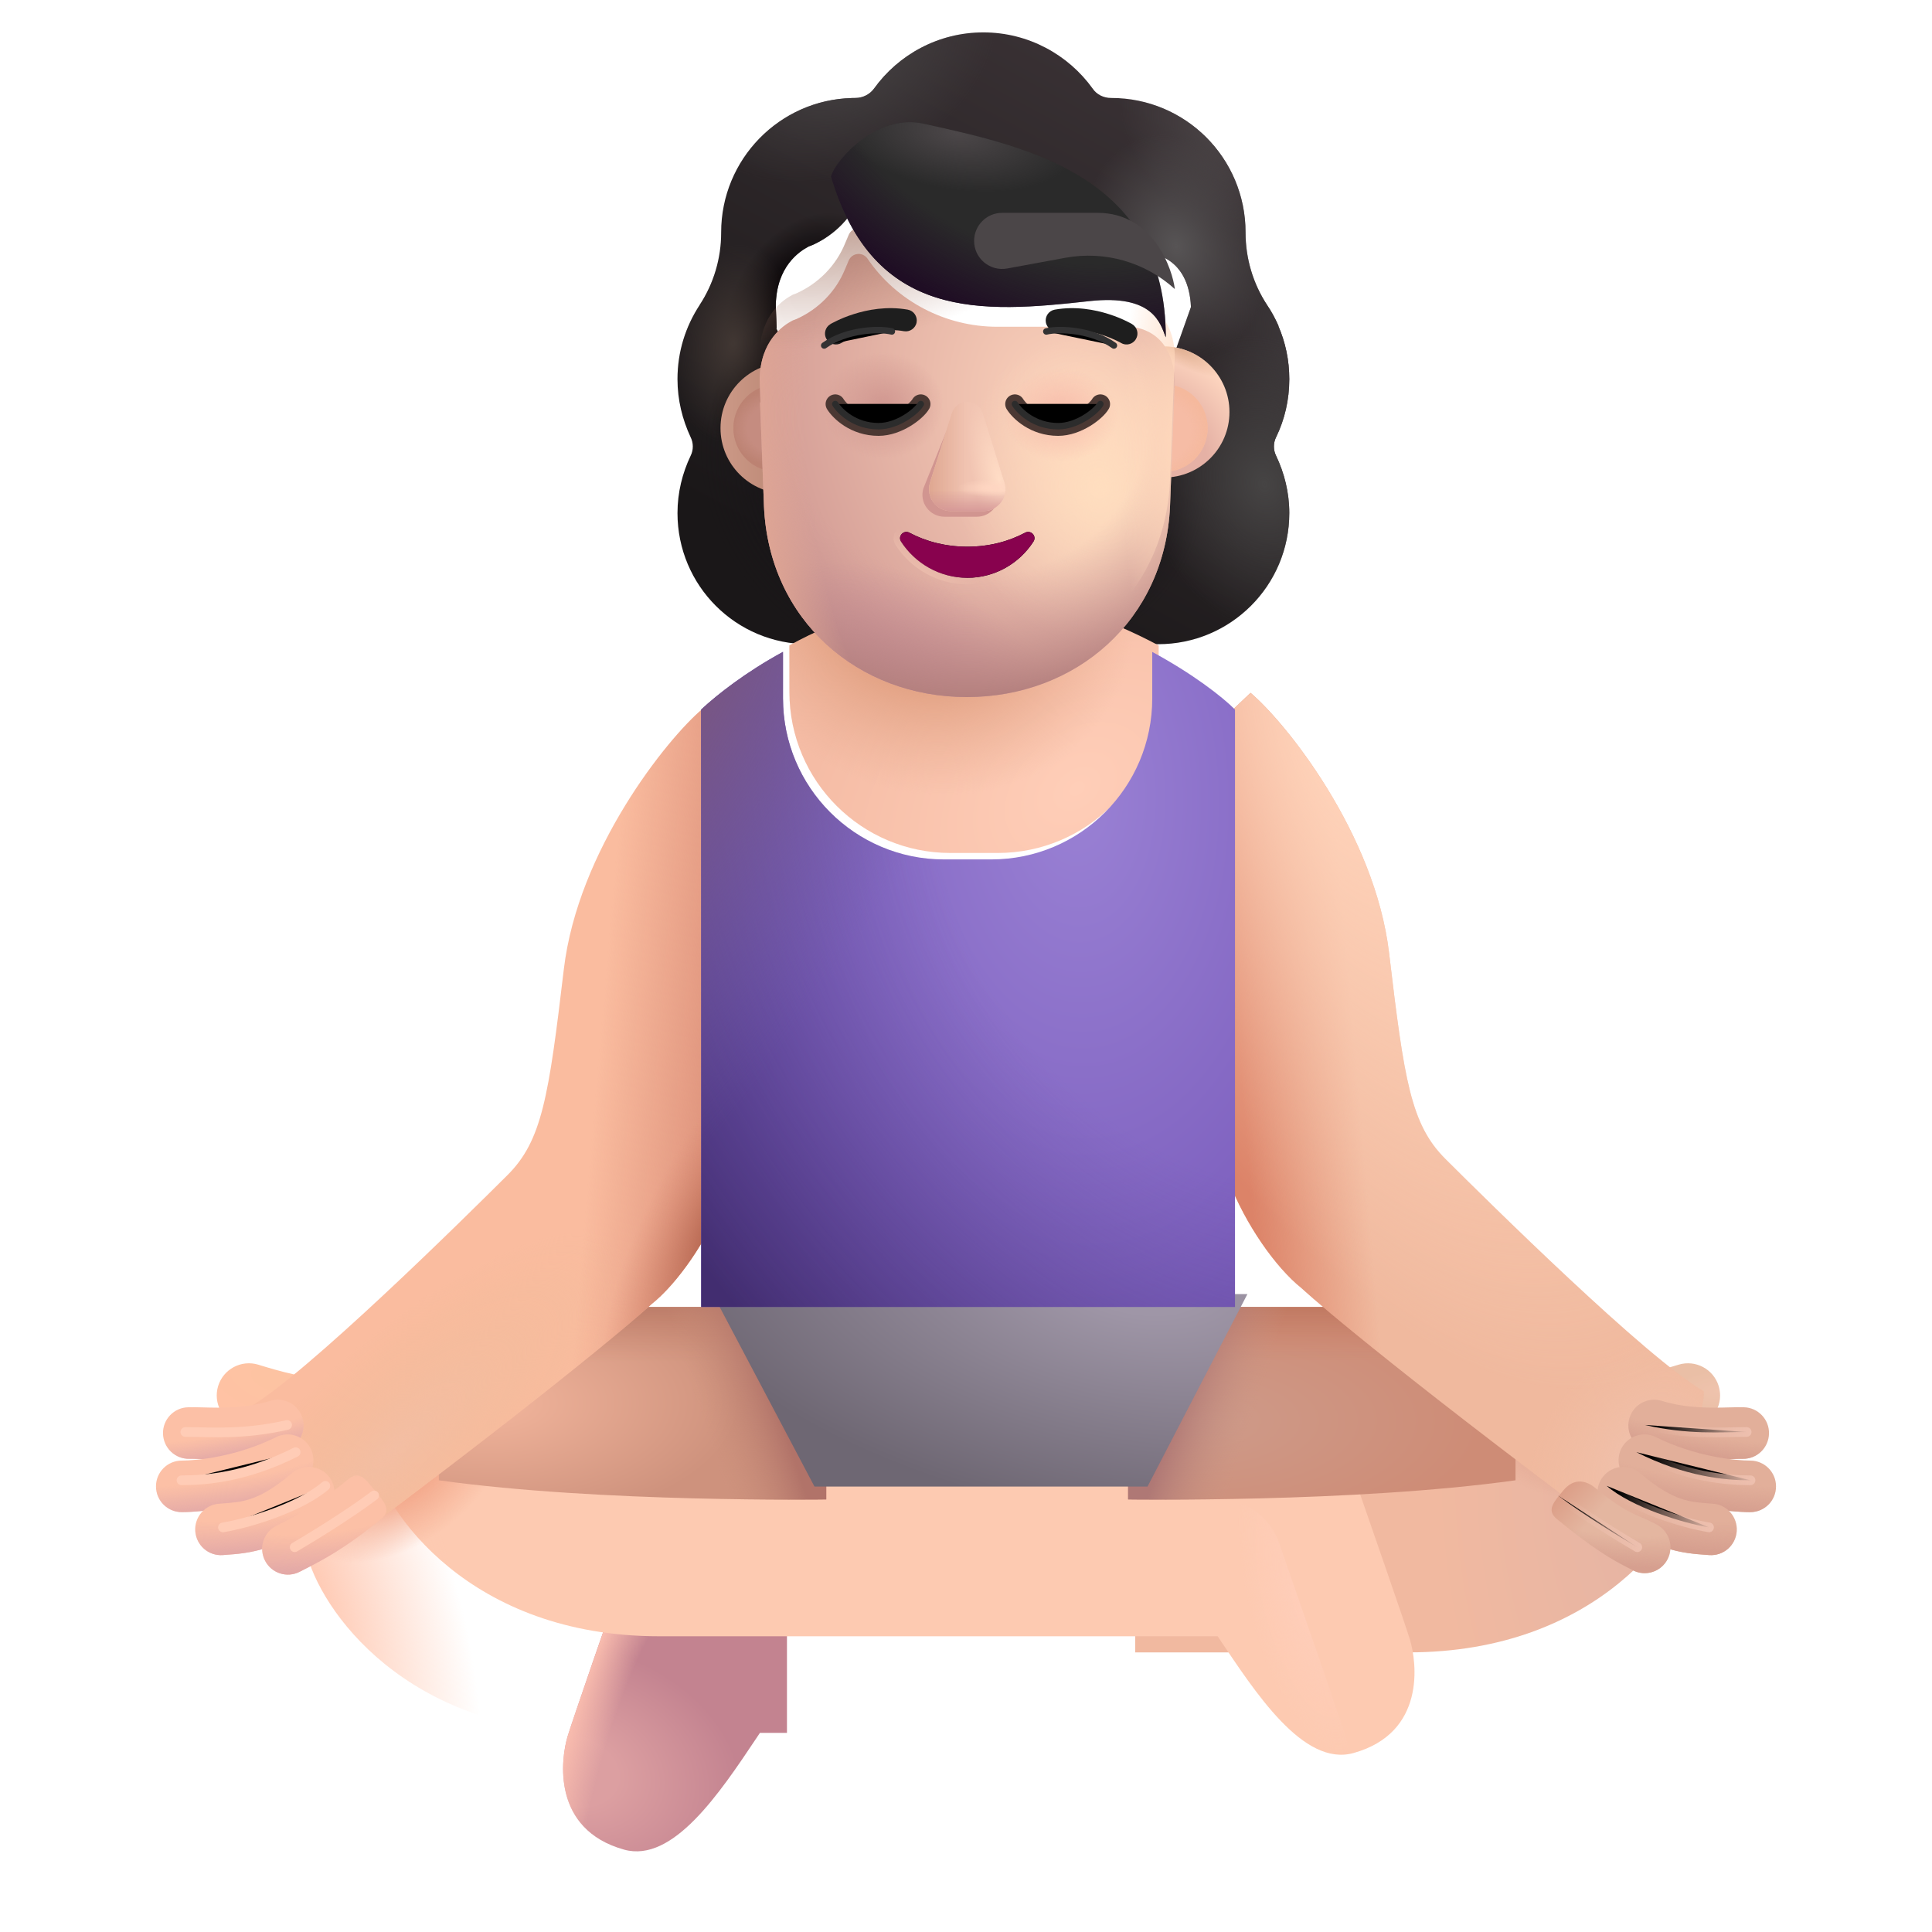 <svg viewBox="1 1 30 30" xmlns="http://www.w3.org/2000/svg">
<g filter="url(#filter0_i_3987_23998)">
<path fill-rule="evenodd" clip-rule="evenodd" d="M20.565 8.539C20.699 8.264 20.77 7.957 20.77 7.637C20.77 7.341 20.709 7.064 20.6 6.811H20.603C20.552 6.696 20.495 6.588 20.425 6.486L20.424 6.484C20.206 6.152 20.091 5.761 20.091 5.364V5.358C20.091 4.205 19.156 3.271 18.004 3.271C17.889 3.271 17.78 3.22 17.716 3.124C17.338 2.599 16.717 2.253 16.02 2.253C15.322 2.253 14.701 2.599 14.323 3.124C14.259 3.213 14.15 3.271 14.035 3.271C14.017 3.271 13.999 3.271 13.981 3.272C12.854 3.3 11.948 4.223 11.948 5.358V5.364C11.948 5.761 11.833 6.152 11.615 6.484L11.614 6.487C11.397 6.819 11.27 7.209 11.27 7.637C11.27 7.963 11.346 8.264 11.474 8.539C11.519 8.629 11.519 8.738 11.474 8.827C11.346 9.096 11.27 9.397 11.27 9.717C11.27 10.844 12.179 11.753 13.305 11.753H18.734C19.86 11.753 20.77 10.844 20.77 9.717C20.77 9.397 20.693 9.096 20.565 8.827C20.52 8.738 20.52 8.629 20.565 8.539ZM12.809 6.849H12.802L13.56 8.339C13.638 10.112 14.33 8.339 16.02 8.339C17.709 8.339 18.446 10.312 18.524 8.539L19.243 6.517C19.209 5.73 18.638 5.674 18.524 5.674H16.487C15.683 5.674 14.924 5.281 14.47 4.616C14.392 4.506 14.23 4.525 14.178 4.648L14.126 4.771C13.983 5.126 13.711 5.397 13.374 5.552C13.364 5.555 13.353 5.56 13.341 5.565C13.33 5.569 13.319 5.574 13.309 5.577C13.16 5.655 12.809 5.887 12.796 6.487L12.803 6.681L12.809 6.849Z" fill="url(#paint0_linear_3987_23998)"/>
<path fill-rule="evenodd" clip-rule="evenodd" d="M20.565 8.539C20.699 8.264 20.77 7.957 20.77 7.637C20.77 7.341 20.709 7.064 20.6 6.811H20.603C20.552 6.696 20.495 6.588 20.425 6.486L20.424 6.484C20.206 6.152 20.091 5.761 20.091 5.364V5.358C20.091 4.205 19.156 3.271 18.004 3.271C17.889 3.271 17.78 3.22 17.716 3.124C17.338 2.599 16.717 2.253 16.02 2.253C15.322 2.253 14.701 2.599 14.323 3.124C14.259 3.213 14.15 3.271 14.035 3.271C14.017 3.271 13.999 3.271 13.981 3.272C12.854 3.3 11.948 4.223 11.948 5.358V5.364C11.948 5.761 11.833 6.152 11.615 6.484L11.614 6.487C11.397 6.819 11.27 7.209 11.27 7.637C11.27 7.963 11.346 8.264 11.474 8.539C11.519 8.629 11.519 8.738 11.474 8.827C11.346 9.096 11.27 9.397 11.27 9.717C11.27 10.844 12.179 11.753 13.305 11.753H18.734C19.86 11.753 20.77 10.844 20.77 9.717C20.77 9.397 20.693 9.096 20.565 8.827C20.52 8.738 20.52 8.629 20.565 8.539ZM12.809 6.849H12.802L13.56 8.339C13.638 10.112 14.33 8.339 16.02 8.339C17.709 8.339 18.446 10.312 18.524 8.539L19.243 6.517C19.209 5.73 18.638 5.674 18.524 5.674H16.487C15.683 5.674 14.924 5.281 14.47 4.616C14.392 4.506 14.23 4.525 14.178 4.648L14.126 4.771C13.983 5.126 13.711 5.397 13.374 5.552C13.364 5.555 13.353 5.56 13.341 5.565C13.33 5.569 13.319 5.574 13.309 5.577C13.16 5.655 12.809 5.887 12.796 6.487L12.803 6.681L12.809 6.849Z" fill="url(#paint1_radial_3987_23998)"/>
<path fill-rule="evenodd" clip-rule="evenodd" d="M20.565 8.539C20.699 8.264 20.77 7.957 20.77 7.637C20.77 7.341 20.709 7.064 20.6 6.811H20.603C20.552 6.696 20.495 6.588 20.425 6.486L20.424 6.484C20.206 6.152 20.091 5.761 20.091 5.364V5.358C20.091 4.205 19.156 3.271 18.004 3.271C17.889 3.271 17.78 3.22 17.716 3.124C17.338 2.599 16.717 2.253 16.02 2.253C15.322 2.253 14.701 2.599 14.323 3.124C14.259 3.213 14.15 3.271 14.035 3.271C14.017 3.271 13.999 3.271 13.981 3.272C12.854 3.3 11.948 4.223 11.948 5.358V5.364C11.948 5.761 11.833 6.152 11.615 6.484L11.614 6.487C11.397 6.819 11.27 7.209 11.27 7.637C11.27 7.963 11.346 8.264 11.474 8.539C11.519 8.629 11.519 8.738 11.474 8.827C11.346 9.096 11.27 9.397 11.27 9.717C11.27 10.844 12.179 11.753 13.305 11.753H18.734C19.86 11.753 20.77 10.844 20.77 9.717C20.77 9.397 20.693 9.096 20.565 8.827C20.52 8.738 20.52 8.629 20.565 8.539ZM12.809 6.849H12.802L13.56 8.339C13.638 10.112 14.33 8.339 16.02 8.339C17.709 8.339 18.446 10.312 18.524 8.539L19.243 6.517C19.209 5.73 18.638 5.674 18.524 5.674H16.487C15.683 5.674 14.924 5.281 14.47 4.616C14.392 4.506 14.23 4.525 14.178 4.648L14.126 4.771C13.983 5.126 13.711 5.397 13.374 5.552C13.364 5.555 13.353 5.56 13.341 5.565C13.33 5.569 13.319 5.574 13.309 5.577C13.16 5.655 12.809 5.887 12.796 6.487L12.803 6.681L12.809 6.849Z" fill="url(#paint2_radial_3987_23998)"/>
<path fill-rule="evenodd" clip-rule="evenodd" d="M20.565 8.539C20.699 8.264 20.77 7.957 20.77 7.637C20.77 7.341 20.709 7.064 20.6 6.811H20.603C20.552 6.696 20.495 6.588 20.425 6.486L20.424 6.484C20.206 6.152 20.091 5.761 20.091 5.364V5.358C20.091 4.205 19.156 3.271 18.004 3.271C17.889 3.271 17.78 3.22 17.716 3.124C17.338 2.599 16.717 2.253 16.02 2.253C15.322 2.253 14.701 2.599 14.323 3.124C14.259 3.213 14.15 3.271 14.035 3.271C14.017 3.271 13.999 3.271 13.981 3.272C12.854 3.3 11.948 4.223 11.948 5.358V5.364C11.948 5.761 11.833 6.152 11.615 6.484L11.614 6.487C11.397 6.819 11.27 7.209 11.27 7.637C11.27 7.963 11.346 8.264 11.474 8.539C11.519 8.629 11.519 8.738 11.474 8.827C11.346 9.096 11.27 9.397 11.27 9.717C11.27 10.844 12.179 11.753 13.305 11.753H18.734C19.86 11.753 20.77 10.844 20.77 9.717C20.77 9.397 20.693 9.096 20.565 8.827C20.52 8.738 20.52 8.629 20.565 8.539ZM12.809 6.849H12.802L13.56 8.339C13.638 10.112 14.33 8.339 16.02 8.339C17.709 8.339 18.446 10.312 18.524 8.539L19.243 6.517C19.209 5.73 18.638 5.674 18.524 5.674H16.487C15.683 5.674 14.924 5.281 14.47 4.616C14.392 4.506 14.23 4.525 14.178 4.648L14.126 4.771C13.983 5.126 13.711 5.397 13.374 5.552C13.364 5.555 13.353 5.56 13.341 5.565C13.33 5.569 13.319 5.574 13.309 5.577C13.16 5.655 12.809 5.887 12.796 6.487L12.803 6.681L12.809 6.849Z" fill="url(#paint3_radial_3987_23998)"/>
<path fill-rule="evenodd" clip-rule="evenodd" d="M20.565 8.539C20.699 8.264 20.77 7.957 20.77 7.637C20.77 7.341 20.709 7.064 20.6 6.811H20.603C20.552 6.696 20.495 6.588 20.425 6.486L20.424 6.484C20.206 6.152 20.091 5.761 20.091 5.364V5.358C20.091 4.205 19.156 3.271 18.004 3.271C17.889 3.271 17.78 3.22 17.716 3.124C17.338 2.599 16.717 2.253 16.02 2.253C15.322 2.253 14.701 2.599 14.323 3.124C14.259 3.213 14.15 3.271 14.035 3.271C14.017 3.271 13.999 3.271 13.981 3.272C12.854 3.3 11.948 4.223 11.948 5.358V5.364C11.948 5.761 11.833 6.152 11.615 6.484L11.614 6.487C11.397 6.819 11.27 7.209 11.27 7.637C11.27 7.963 11.346 8.264 11.474 8.539C11.519 8.629 11.519 8.738 11.474 8.827C11.346 9.096 11.27 9.397 11.27 9.717C11.27 10.844 12.179 11.753 13.305 11.753H18.734C19.86 11.753 20.77 10.844 20.77 9.717C20.77 9.397 20.693 9.096 20.565 8.827C20.52 8.738 20.52 8.629 20.565 8.539ZM12.809 6.849H12.802L13.56 8.339C13.638 10.112 14.33 8.339 16.02 8.339C17.709 8.339 18.446 10.312 18.524 8.539L19.243 6.517C19.209 5.73 18.638 5.674 18.524 5.674H16.487C15.683 5.674 14.924 5.281 14.47 4.616C14.392 4.506 14.23 4.525 14.178 4.648L14.126 4.771C13.983 5.126 13.711 5.397 13.374 5.552C13.364 5.555 13.353 5.56 13.341 5.565C13.33 5.569 13.319 5.574 13.309 5.577C13.16 5.655 12.809 5.887 12.796 6.487L12.803 6.681L12.809 6.849Z" fill="url(#paint4_radial_3987_23998)"/>
<path fill-rule="evenodd" clip-rule="evenodd" d="M20.565 8.539C20.699 8.264 20.77 7.957 20.77 7.637C20.77 7.341 20.709 7.064 20.6 6.811H20.603C20.552 6.696 20.495 6.588 20.425 6.486L20.424 6.484C20.206 6.152 20.091 5.761 20.091 5.364V5.358C20.091 4.205 19.156 3.271 18.004 3.271C17.889 3.271 17.78 3.22 17.716 3.124C17.338 2.599 16.717 2.253 16.02 2.253C15.322 2.253 14.701 2.599 14.323 3.124C14.259 3.213 14.15 3.271 14.035 3.271C14.017 3.271 13.999 3.271 13.981 3.272C12.854 3.3 11.948 4.223 11.948 5.358V5.364C11.948 5.761 11.833 6.152 11.615 6.484L11.614 6.487C11.397 6.819 11.27 7.209 11.27 7.637C11.27 7.963 11.346 8.264 11.474 8.539C11.519 8.629 11.519 8.738 11.474 8.827C11.346 9.096 11.27 9.397 11.27 9.717C11.27 10.844 12.179 11.753 13.305 11.753H18.734C19.86 11.753 20.77 10.844 20.77 9.717C20.77 9.397 20.693 9.096 20.565 8.827C20.52 8.738 20.52 8.629 20.565 8.539ZM12.809 6.849H12.802L13.56 8.339C13.638 10.112 14.33 8.339 16.02 8.339C17.709 8.339 18.446 10.312 18.524 8.539L19.243 6.517C19.209 5.73 18.638 5.674 18.524 5.674H16.487C15.683 5.674 14.924 5.281 14.47 4.616C14.392 4.506 14.23 4.525 14.178 4.648L14.126 4.771C13.983 5.126 13.711 5.397 13.374 5.552C13.364 5.555 13.353 5.56 13.341 5.565C13.33 5.569 13.319 5.574 13.309 5.577C13.16 5.655 12.809 5.887 12.796 6.487L12.803 6.681L12.809 6.849Z" fill="url(#paint5_radial_3987_23998)"/>
<path fill-rule="evenodd" clip-rule="evenodd" d="M20.565 8.539C20.699 8.264 20.77 7.957 20.77 7.637C20.77 7.341 20.709 7.064 20.6 6.811H20.603C20.552 6.696 20.495 6.588 20.425 6.486L20.424 6.484C20.206 6.152 20.091 5.761 20.091 5.364V5.358C20.091 4.205 19.156 3.271 18.004 3.271C17.889 3.271 17.78 3.22 17.716 3.124C17.338 2.599 16.717 2.253 16.02 2.253C15.322 2.253 14.701 2.599 14.323 3.124C14.259 3.213 14.15 3.271 14.035 3.271C14.017 3.271 13.999 3.271 13.981 3.272C12.854 3.3 11.948 4.223 11.948 5.358V5.364C11.948 5.761 11.833 6.152 11.615 6.484L11.614 6.487C11.397 6.819 11.27 7.209 11.27 7.637C11.27 7.963 11.346 8.264 11.474 8.539C11.519 8.629 11.519 8.738 11.474 8.827C11.346 9.096 11.27 9.397 11.27 9.717C11.27 10.844 12.179 11.753 13.305 11.753H18.734C19.86 11.753 20.77 10.844 20.77 9.717C20.77 9.397 20.693 9.096 20.565 8.827C20.52 8.738 20.52 8.629 20.565 8.539ZM12.809 6.849H12.802L13.56 8.339C13.638 10.112 14.33 8.339 16.02 8.339C17.709 8.339 18.446 10.312 18.524 8.539L19.243 6.517C19.209 5.73 18.638 5.674 18.524 5.674H16.487C15.683 5.674 14.924 5.281 14.47 4.616C14.392 4.506 14.23 4.525 14.178 4.648L14.126 4.771C13.983 5.126 13.711 5.397 13.374 5.552C13.364 5.555 13.353 5.56 13.341 5.565C13.33 5.569 13.319 5.574 13.309 5.577C13.16 5.655 12.809 5.887 12.796 6.487L12.803 6.681L12.809 6.849Z" fill="url(#paint6_radial_3987_23998)"/>
<path fill-rule="evenodd" clip-rule="evenodd" d="M20.565 8.539C20.699 8.264 20.77 7.957 20.77 7.637C20.77 7.341 20.709 7.064 20.6 6.811H20.603C20.552 6.696 20.495 6.588 20.425 6.486L20.424 6.484C20.206 6.152 20.091 5.761 20.091 5.364V5.358C20.091 4.205 19.156 3.271 18.004 3.271C17.889 3.271 17.78 3.22 17.716 3.124C17.338 2.599 16.717 2.253 16.02 2.253C15.322 2.253 14.701 2.599 14.323 3.124C14.259 3.213 14.15 3.271 14.035 3.271C14.017 3.271 13.999 3.271 13.981 3.272C12.854 3.3 11.948 4.223 11.948 5.358V5.364C11.948 5.761 11.833 6.152 11.615 6.484L11.614 6.487C11.397 6.819 11.27 7.209 11.27 7.637C11.27 7.963 11.346 8.264 11.474 8.539C11.519 8.629 11.519 8.738 11.474 8.827C11.346 9.096 11.27 9.397 11.27 9.717C11.27 10.844 12.179 11.753 13.305 11.753H18.734C19.86 11.753 20.77 10.844 20.77 9.717C20.77 9.397 20.693 9.096 20.565 8.827C20.52 8.738 20.52 8.629 20.565 8.539ZM12.809 6.849H12.802L13.56 8.339C13.638 10.112 14.33 8.339 16.02 8.339C17.709 8.339 18.446 10.312 18.524 8.539L19.243 6.517C19.209 5.73 18.638 5.674 18.524 5.674H16.487C15.683 5.674 14.924 5.281 14.47 4.616C14.392 4.506 14.23 4.525 14.178 4.648L14.126 4.771C13.983 5.126 13.711 5.397 13.374 5.552C13.364 5.555 13.353 5.56 13.341 5.565C13.33 5.569 13.319 5.574 13.309 5.577C13.16 5.655 12.809 5.887 12.796 6.487L12.803 6.681L12.809 6.849Z" fill="url(#paint7_radial_3987_23998)"/>
<path fill-rule="evenodd" clip-rule="evenodd" d="M20.565 8.539C20.699 8.264 20.77 7.957 20.77 7.637C20.77 7.341 20.709 7.064 20.6 6.811H20.603C20.552 6.696 20.495 6.588 20.425 6.486L20.424 6.484C20.206 6.152 20.091 5.761 20.091 5.364V5.358C20.091 4.205 19.156 3.271 18.004 3.271C17.889 3.271 17.78 3.22 17.716 3.124C17.338 2.599 16.717 2.253 16.02 2.253C15.322 2.253 14.701 2.599 14.323 3.124C14.259 3.213 14.15 3.271 14.035 3.271C14.017 3.271 13.999 3.271 13.981 3.272C12.854 3.3 11.948 4.223 11.948 5.358V5.364C11.948 5.761 11.833 6.152 11.615 6.484L11.614 6.487C11.397 6.819 11.27 7.209 11.27 7.637C11.27 7.963 11.346 8.264 11.474 8.539C11.519 8.629 11.519 8.738 11.474 8.827C11.346 9.096 11.27 9.397 11.27 9.717C11.27 10.844 12.179 11.753 13.305 11.753H18.734C19.86 11.753 20.77 10.844 20.77 9.717C20.77 9.397 20.693 9.096 20.565 8.827C20.52 8.738 20.52 8.629 20.565 8.539ZM12.809 6.849H12.802L13.56 8.339C13.638 10.112 14.33 8.339 16.02 8.339C17.709 8.339 18.446 10.312 18.524 8.539L19.243 6.517C19.209 5.73 18.638 5.674 18.524 5.674H16.487C15.683 5.674 14.924 5.281 14.47 4.616C14.392 4.506 14.23 4.525 14.178 4.648L14.126 4.771C13.983 5.126 13.711 5.397 13.374 5.552C13.364 5.555 13.353 5.56 13.341 5.565C13.33 5.569 13.319 5.574 13.309 5.577C13.16 5.655 12.809 5.887 12.796 6.487L12.803 6.681L12.809 6.849Z" fill="url(#paint8_radial_3987_23998)"/>
<path fill-rule="evenodd" clip-rule="evenodd" d="M20.565 8.539C20.699 8.264 20.77 7.957 20.77 7.637C20.77 7.341 20.709 7.064 20.6 6.811H20.603C20.552 6.696 20.495 6.588 20.425 6.486L20.424 6.484C20.206 6.152 20.091 5.761 20.091 5.364V5.358C20.091 4.205 19.156 3.271 18.004 3.271C17.889 3.271 17.78 3.22 17.716 3.124C17.338 2.599 16.717 2.253 16.02 2.253C15.322 2.253 14.701 2.599 14.323 3.124C14.259 3.213 14.15 3.271 14.035 3.271C14.017 3.271 13.999 3.271 13.981 3.272C12.854 3.3 11.948 4.223 11.948 5.358V5.364C11.948 5.761 11.833 6.152 11.615 6.484L11.614 6.487C11.397 6.819 11.27 7.209 11.27 7.637C11.27 7.963 11.346 8.264 11.474 8.539C11.519 8.629 11.519 8.738 11.474 8.827C11.346 9.096 11.27 9.397 11.27 9.717C11.27 10.844 12.179 11.753 13.305 11.753H18.734C19.86 11.753 20.77 10.844 20.77 9.717C20.77 9.397 20.693 9.096 20.565 8.827C20.52 8.738 20.52 8.629 20.565 8.539ZM12.809 6.849H12.802L13.56 8.339C13.638 10.112 14.33 8.339 16.02 8.339C17.709 8.339 18.446 10.312 18.524 8.539L19.243 6.517C19.209 5.73 18.638 5.674 18.524 5.674H16.487C15.683 5.674 14.924 5.281 14.47 4.616C14.392 4.506 14.23 4.525 14.178 4.648L14.126 4.771C13.983 5.126 13.711 5.397 13.374 5.552C13.364 5.555 13.353 5.56 13.341 5.565C13.33 5.569 13.319 5.574 13.309 5.577C13.16 5.655 12.809 5.887 12.796 6.487L12.803 6.681L12.809 6.849Z" fill="url(#paint9_radial_3987_23998)"/>
<path fill-rule="evenodd" clip-rule="evenodd" d="M20.565 8.539C20.699 8.264 20.77 7.957 20.77 7.637C20.77 7.341 20.709 7.064 20.6 6.811H20.603C20.552 6.696 20.495 6.588 20.425 6.486L20.424 6.484C20.206 6.152 20.091 5.761 20.091 5.364V5.358C20.091 4.205 19.156 3.271 18.004 3.271C17.889 3.271 17.78 3.22 17.716 3.124C17.338 2.599 16.717 2.253 16.02 2.253C15.322 2.253 14.701 2.599 14.323 3.124C14.259 3.213 14.15 3.271 14.035 3.271C14.017 3.271 13.999 3.271 13.981 3.272C12.854 3.3 11.948 4.223 11.948 5.358V5.364C11.948 5.761 11.833 6.152 11.615 6.484L11.614 6.487C11.397 6.819 11.27 7.209 11.27 7.637C11.27 7.963 11.346 8.264 11.474 8.539C11.519 8.629 11.519 8.738 11.474 8.827C11.346 9.096 11.27 9.397 11.27 9.717C11.27 10.844 12.179 11.753 13.305 11.753H18.734C19.86 11.753 20.77 10.844 20.77 9.717C20.77 9.397 20.693 9.096 20.565 8.827C20.52 8.738 20.52 8.629 20.565 8.539ZM12.809 6.849H12.802L13.56 8.339C13.638 10.112 14.33 8.339 16.02 8.339C17.709 8.339 18.446 10.312 18.524 8.539L19.243 6.517C19.209 5.73 18.638 5.674 18.524 5.674H16.487C15.683 5.674 14.924 5.281 14.47 4.616C14.392 4.506 14.23 4.525 14.178 4.648L14.126 4.771C13.983 5.126 13.711 5.397 13.374 5.552C13.364 5.555 13.353 5.56 13.341 5.565C13.33 5.569 13.319 5.574 13.309 5.577C13.16 5.655 12.809 5.887 12.796 6.487L12.803 6.681L12.809 6.849Z" fill="url(#paint10_radial_3987_23998)"/>
</g>
<path fill-rule="evenodd" clip-rule="evenodd" d="M6.76 22.927C6.76 23.204 6.536 23.427 6.26 23.427C5.628 23.427 5.003 23.235 4.759 23.159C4.744 23.155 4.731 23.151 4.72 23.147C4.456 23.067 4.307 22.787 4.387 22.523C4.468 22.259 4.747 22.11 5.012 22.191C5.021 22.194 5.031 22.197 5.041 22.2C5.287 22.275 5.784 22.427 6.26 22.427C6.536 22.427 6.76 22.651 6.76 22.927Z" fill="url(#paint11_radial_3987_23998)"/>
<path fill-rule="evenodd" clip-rule="evenodd" d="M25.316 22.927C25.316 23.204 25.54 23.427 25.816 23.427C26.448 23.427 27.073 23.235 27.316 23.159C27.331 23.155 27.344 23.151 27.356 23.147C27.62 23.067 27.768 22.787 27.688 22.523C27.607 22.259 27.328 22.11 27.064 22.191C27.054 22.194 27.044 22.197 27.034 22.2C26.788 22.275 26.291 22.427 25.816 22.427C25.54 22.427 25.316 22.651 25.316 22.927Z" fill="url(#paint12_radial_3987_23998)"/>
<g filter="url(#filter1_ii_3987_23998)">
<path d="M17.627 27.908H21.871C24.8 27.908 26.152 25.991 26.355 25.08L23.824 22.752L20.205 24.174L17.627 24.283V27.908Z" fill="url(#paint13_radial_3987_23998)"/>
<path d="M17.627 27.908H21.871C24.8 27.908 26.152 25.991 26.355 25.08L23.824 22.752L20.205 24.174L17.627 24.283V27.908Z" fill="url(#paint14_radial_3987_23998)"/>
</g>
<path d="M13.22 24.283H11.791C11.366 24.283 10.988 24.551 10.848 24.953C10.44 26.124 9.888 27.718 9.816 27.955C9.706 28.314 9.566 29.408 10.691 29.721C11.448 29.931 12.171 28.849 12.748 27.986C12.766 27.96 12.783 27.934 12.8 27.908H13.22V24.283Z" fill="url(#paint15_radial_3987_23998)"/>
<path d="M13.22 24.283H11.791C11.366 24.283 10.988 24.551 10.848 24.953C10.44 26.124 9.888 27.718 9.816 27.955C9.706 28.314 9.566 29.408 10.691 29.721C11.448 29.931 12.171 28.849 12.748 27.986C12.766 27.96 12.783 27.934 12.8 27.908H13.22V24.283Z" fill="url(#paint16_radial_3987_23998)"/>
<g filter="url(#filter2_ii_3987_23998)">
<path d="M10.236 27.908C7.306 27.908 5.955 25.991 5.751 25.08L8.283 22.752L11.736 24.197L19.916 24.283C20.342 24.283 20.72 24.551 20.86 24.953C21.267 26.124 21.82 27.718 21.892 27.955C22.002 28.314 22.142 29.408 21.017 29.721C20.237 29.937 19.494 28.783 18.908 27.908H10.236Z" fill="#FDCAB1"/>
</g>
<path d="M10.236 27.908C7.306 27.908 5.955 25.991 5.751 25.08L8.283 22.752L11.736 24.197L19.916 24.283C20.342 24.283 20.72 24.551 20.86 24.953C21.267 26.124 21.82 27.718 21.892 27.955C22.002 28.314 22.142 29.408 21.017 29.721C20.237 29.937 19.494 28.783 18.908 27.908H10.236Z" fill="url(#paint17_radial_3987_23998)"/>
<path d="M10.236 27.908C7.306 27.908 5.955 25.991 5.751 25.08L8.283 22.752L11.736 24.197L19.916 24.283C20.342 24.283 20.72 24.551 20.86 24.953C21.267 26.124 21.82 27.718 21.892 27.955C22.002 28.314 22.142 29.408 21.017 29.721C20.237 29.937 19.494 28.783 18.908 27.908H10.236Z" fill="url(#paint18_radial_3987_23998)"/>
<path d="M10.236 27.908C7.306 27.908 5.955 25.991 5.751 25.08L8.283 22.752L11.736 24.197L19.916 24.283C20.342 24.283 20.72 24.551 20.86 24.953C21.267 26.124 21.82 27.718 21.892 27.955C22.002 28.314 22.142 29.408 21.017 29.721C20.237 29.937 19.494 28.783 18.908 27.908H10.236Z" fill="url(#paint19_radial_3987_23998)"/>
<path d="M18.517 21.294H24.533V23.986C22.002 24.338 18.517 24.283 18.517 24.283V21.294Z" fill="url(#paint20_radial_3987_23998)"/>
<path d="M18.517 21.294H24.533V23.986C22.002 24.338 18.517 24.283 18.517 24.283V21.294Z" fill="url(#paint21_linear_3987_23998)"/>
<path d="M18.517 21.294H24.533V23.986C22.002 24.338 18.517 24.283 18.517 24.283V21.294Z" fill="url(#paint22_linear_3987_23998)"/>
<path d="M13.83 21.294H7.814V23.986C10.345 24.338 13.83 24.283 13.83 24.283V21.294Z" fill="url(#paint23_radial_3987_23998)"/>
<path d="M13.83 21.294H7.814V23.986C10.345 24.338 13.83 24.283 13.83 24.283V21.294Z" fill="url(#paint24_linear_3987_23998)"/>
<path d="M13.83 21.294H7.814V23.986C10.345 24.338 13.83 24.283 13.83 24.283V21.294Z" fill="url(#paint25_linear_3987_23998)"/>
<path d="M9.755 16.051C9.975 14.193 11.36 12.47 11.907 12.009L12.239 12.325V19.601C11.989 20.252 11.521 20.93 11.114 21.253C11.114 21.253 10.247 22.067 6.943 24.556C5.618 24.372 4.848 23.463 4.869 22.853C5.744 22.354 8.24 19.885 8.88 19.247C9.417 18.712 9.52 18.032 9.755 16.051Z" fill="#FABC9F"/>
<path d="M9.755 16.051C9.975 14.193 11.36 12.47 11.907 12.009L12.239 12.325V19.601C11.989 20.252 11.521 20.93 11.114 21.253C11.114 21.253 10.247 22.067 6.943 24.556C5.618 24.372 4.848 23.463 4.869 22.853C5.744 22.354 8.24 19.885 8.88 19.247C9.417 18.712 9.52 18.032 9.755 16.051Z" fill="url(#paint26_radial_3987_23998)"/>
<path d="M9.755 16.051C9.975 14.193 11.36 12.47 11.907 12.009L12.239 12.325V19.601C11.989 20.252 11.521 20.93 11.114 21.253C11.114 21.253 10.247 22.067 6.943 24.556C5.618 24.372 4.848 23.463 4.869 22.853C5.744 22.354 8.24 19.885 8.88 19.247C9.417 18.712 9.52 18.032 9.755 16.051Z" fill="url(#paint27_linear_3987_23998)"/>
<path d="M9.755 16.051C9.975 14.193 11.36 12.47 11.907 12.009L12.239 12.325V19.601C11.989 20.252 11.521 20.93 11.114 21.253C11.114 21.253 10.247 22.067 6.943 24.556C5.618 24.372 4.848 23.463 4.869 22.853C5.744 22.354 8.24 19.885 8.88 19.247C9.417 18.712 9.52 18.032 9.755 16.051Z" fill="url(#paint28_radial_3987_23998)"/>
<g filter="url(#filter3_i_3987_23998)">
<path d="M22.32 16.051C22.1 14.193 20.715 12.47 20.168 12.009L19.836 12.325V19.601C20.086 20.252 20.555 20.93 20.961 21.253C20.961 21.253 21.828 22.067 25.133 24.556C26.458 24.372 27.227 23.463 27.206 22.853C26.332 22.354 23.835 19.885 23.195 19.247C22.658 18.712 22.555 18.032 22.32 16.051Z" fill="#F0B99E"/>
<path d="M22.32 16.051C22.1 14.193 20.715 12.47 20.168 12.009L19.836 12.325V19.601C20.086 20.252 20.555 20.93 20.961 21.253C20.961 21.253 21.828 22.067 25.133 24.556C26.458 24.372 27.227 23.463 27.206 22.853C26.332 22.354 23.835 19.885 23.195 19.247C22.658 18.712 22.555 18.032 22.32 16.051Z" fill="url(#paint29_linear_3987_23998)"/>
<path d="M22.32 16.051C22.1 14.193 20.715 12.47 20.168 12.009L19.836 12.325V19.601C20.086 20.252 20.555 20.93 20.961 21.253C20.961 21.253 21.828 22.067 25.133 24.556C26.458 24.372 27.227 23.463 27.206 22.853C26.332 22.354 23.835 19.885 23.195 19.247C22.658 18.712 22.555 18.032 22.32 16.051Z" fill="url(#paint30_radial_3987_23998)"/>
<path d="M22.32 16.051C22.1 14.193 20.715 12.47 20.168 12.009L19.836 12.325V19.601C20.086 20.252 20.555 20.93 20.961 21.253C20.961 21.253 21.828 22.067 25.133 24.556C26.458 24.372 27.227 23.463 27.206 22.853C26.332 22.354 23.835 19.885 23.195 19.247C22.658 18.712 22.555 18.032 22.32 16.051Z" fill="url(#paint31_radial_3987_23998)"/>
</g>
<g filter="url(#filter4_i_3987_23998)">
<path d="M13.447 24.283L11.869 21.294H20.17L18.619 24.283H13.447Z" fill="url(#paint32_radial_3987_23998)"/>
</g>
<g filter="url(#filter5_i_3987_23998)">
<path d="M18.892 11.123V11.845C18.892 13.226 17.773 14.345 16.392 14.345H15.658C14.277 14.345 13.158 13.226 13.158 11.845V11.122C13.921 10.705 14.928 10.338 16.072 10.338C17.122 10.338 18.127 10.712 18.892 11.123Z" fill="url(#paint33_radial_3987_23998)"/>
<path d="M18.892 11.123V11.845C18.892 13.226 17.773 14.345 16.392 14.345H15.658C14.277 14.345 13.158 13.226 13.158 11.845V11.122C13.921 10.705 14.928 10.338 16.072 10.338C17.122 10.338 18.127 10.712 18.892 11.123Z" fill="url(#paint34_radial_3987_23998)"/>
</g>
<path d="M18.892 11.123V11.845C18.892 13.226 17.773 14.345 16.392 14.345H15.658C14.277 14.345 13.158 13.226 13.158 11.845V11.122C12.578 11.439 12.139 11.784 11.888 12.018V21.294H20.177V12.018C19.979 11.818 19.515 11.459 18.892 11.123Z" fill="url(#paint35_radial_3987_23998)"/>
<path d="M18.892 11.123V11.845C18.892 13.226 17.773 14.345 16.392 14.345H15.658C14.277 14.345 13.158 13.226 13.158 11.845V11.122C12.578 11.439 12.139 11.784 11.888 12.018V21.294H20.177V12.018C19.979 11.818 19.515 11.459 18.892 11.123Z" fill="url(#paint36_radial_3987_23998)"/>
<path d="M18.892 11.123V11.845C18.892 13.226 17.773 14.345 16.392 14.345H15.658C14.277 14.345 13.158 13.226 13.158 11.845V11.122C12.578 11.439 12.139 11.784 11.888 12.018V21.294H20.177V12.018C19.979 11.818 19.515 11.459 18.892 11.123Z" fill="url(#paint37_radial_3987_23998)"/>
<path fill-rule="evenodd" clip-rule="evenodd" d="M5.697 23.017C5.761 23.229 5.642 23.452 5.431 23.517C4.895 23.681 4.332 23.663 4.064 23.654C4.01 23.652 3.968 23.651 3.94 23.652C3.719 23.657 3.536 23.482 3.531 23.261C3.526 23.04 3.701 22.857 3.922 22.852C3.991 22.85 4.068 22.852 4.152 22.854C4.438 22.862 4.808 22.871 5.197 22.752C5.408 22.687 5.632 22.806 5.697 23.017Z" fill="#FCC0A6"/>
<path fill-rule="evenodd" clip-rule="evenodd" d="M5.697 23.017C5.761 23.229 5.642 23.452 5.431 23.517C4.895 23.681 4.332 23.663 4.064 23.654C4.01 23.652 3.968 23.651 3.94 23.652C3.719 23.657 3.536 23.482 3.531 23.261C3.526 23.04 3.701 22.857 3.922 22.852C3.991 22.85 4.068 22.852 4.152 22.854C4.438 22.862 4.808 22.871 5.197 22.752C5.408 22.687 5.632 22.806 5.697 23.017Z" fill="url(#paint38_radial_3987_23998)"/>
<path fill-rule="evenodd" clip-rule="evenodd" d="M26.303 23.017C26.239 23.229 26.358 23.452 26.569 23.517C27.105 23.681 27.668 23.663 27.936 23.654C27.99 23.652 28.032 23.651 28.06 23.652C28.281 23.657 28.464 23.482 28.469 23.261C28.474 23.04 28.299 22.857 28.078 22.852C28.009 22.85 27.932 22.852 27.848 22.854C27.562 22.862 27.192 22.871 26.803 22.752C26.592 22.687 26.368 22.806 26.303 23.017Z" fill="#E2AF9A"/>
<path fill-rule="evenodd" clip-rule="evenodd" d="M26.303 23.017C26.239 23.229 26.358 23.452 26.569 23.517C27.105 23.681 27.668 23.663 27.936 23.654C27.99 23.652 28.032 23.651 28.06 23.652C28.281 23.657 28.464 23.482 28.469 23.261C28.474 23.04 28.299 22.857 28.078 22.852C28.009 22.85 27.932 22.852 27.848 22.854C27.562 22.862 27.192 22.871 26.803 22.752C26.592 22.687 26.368 22.806 26.303 23.017Z" fill="url(#paint39_radial_3987_23998)"/>
<path fill-rule="evenodd" clip-rule="evenodd" d="M5.825 23.495C5.923 23.693 5.842 23.933 5.644 24.032C4.891 24.406 4.135 24.48 3.822 24.48C3.601 24.48 3.422 24.301 3.422 24.08C3.422 23.859 3.601 23.68 3.822 23.68C4.048 23.68 4.674 23.621 5.288 23.315C5.486 23.217 5.726 23.298 5.825 23.495Z" fill="#FCC0A6"/>
<path fill-rule="evenodd" clip-rule="evenodd" d="M5.825 23.495C5.923 23.693 5.842 23.933 5.644 24.032C4.891 24.406 4.135 24.48 3.822 24.48C3.601 24.48 3.422 24.301 3.422 24.08C3.422 23.859 3.601 23.68 3.822 23.68C4.048 23.68 4.674 23.621 5.288 23.315C5.486 23.217 5.726 23.298 5.825 23.495Z" fill="url(#paint40_radial_3987_23998)"/>
<path fill-rule="evenodd" clip-rule="evenodd" d="M26.175 23.495C26.077 23.693 26.158 23.933 26.355 24.032C27.109 24.406 27.865 24.48 28.178 24.48C28.399 24.48 28.578 24.301 28.578 24.08C28.578 23.859 28.399 23.68 28.178 23.68C27.952 23.68 27.326 23.621 26.712 23.315C26.514 23.217 26.274 23.298 26.175 23.495Z" fill="#E2AF9A"/>
<path fill-rule="evenodd" clip-rule="evenodd" d="M26.175 23.495C26.077 23.693 26.158 23.933 26.355 24.032C27.109 24.406 27.865 24.48 28.178 24.48C28.399 24.48 28.578 24.301 28.578 24.08C28.578 23.859 28.399 23.68 28.178 23.68C27.952 23.68 27.326 23.621 26.712 23.315C26.514 23.217 26.274 23.298 26.175 23.495Z" fill="url(#paint41_radial_3987_23998)"/>
<path fill-rule="evenodd" clip-rule="evenodd" d="M6.099 23.918C6.242 24.085 6.222 24.338 6.055 24.481C5.716 24.771 5.427 24.938 5.152 25.03C4.898 25.116 4.674 25.132 4.497 25.144C4.484 25.145 4.472 25.146 4.46 25.147C4.239 25.163 4.048 24.997 4.032 24.776C4.017 24.556 4.182 24.364 4.403 24.349C4.409 24.348 4.415 24.348 4.421 24.348C4.611 24.334 4.741 24.325 4.896 24.273C5.051 24.22 5.252 24.115 5.535 23.873C5.702 23.73 5.955 23.75 6.099 23.918Z" fill="#FCC0A6"/>
<path fill-rule="evenodd" clip-rule="evenodd" d="M6.099 23.918C6.242 24.085 6.222 24.338 6.055 24.481C5.716 24.771 5.427 24.938 5.152 25.03C4.898 25.116 4.674 25.132 4.497 25.144C4.484 25.145 4.472 25.146 4.46 25.147C4.239 25.163 4.048 24.997 4.032 24.776C4.017 24.556 4.182 24.364 4.403 24.349C4.409 24.348 4.415 24.348 4.421 24.348C4.611 24.334 4.741 24.325 4.896 24.273C5.051 24.22 5.252 24.115 5.535 23.873C5.702 23.73 5.955 23.75 6.099 23.918Z" fill="url(#paint42_radial_3987_23998)"/>
<path fill-rule="evenodd" clip-rule="evenodd" d="M25.901 23.918C25.758 24.085 25.778 24.338 25.945 24.481C26.284 24.771 26.573 24.938 26.848 25.03C27.102 25.116 27.326 25.132 27.503 25.144C27.516 25.145 27.528 25.146 27.54 25.147C27.761 25.163 27.952 24.997 27.968 24.776C27.983 24.556 27.818 24.364 27.597 24.349C27.591 24.348 27.585 24.348 27.579 24.348C27.389 24.334 27.259 24.325 27.105 24.273C26.949 24.22 26.748 24.115 26.465 23.873C26.298 23.73 26.045 23.75 25.901 23.918Z" fill="#E2AF9A"/>
<path fill-rule="evenodd" clip-rule="evenodd" d="M25.901 23.918C25.758 24.085 25.778 24.338 25.945 24.481C26.284 24.771 26.573 24.938 26.848 25.03C27.102 25.116 27.326 25.132 27.503 25.144C27.516 25.145 27.528 25.146 27.54 25.147C27.761 25.163 27.952 24.997 27.968 24.776C27.983 24.556 27.818 24.364 27.597 24.349C27.591 24.348 27.585 24.348 27.579 24.348C27.389 24.334 27.259 24.325 27.105 24.273C26.949 24.22 26.748 24.115 26.465 23.873C26.298 23.73 26.045 23.75 25.901 23.918Z" fill="url(#paint43_radial_3987_23998)"/>
<path fill-rule="evenodd" clip-rule="evenodd" d="M6.818 24.142C6.958 24.313 7.09 24.446 6.919 24.586C6.354 25.05 5.985 25.237 5.726 25.369C5.701 25.381 5.677 25.394 5.654 25.406C5.457 25.507 5.216 25.43 5.115 25.233C5.014 25.037 5.091 24.796 5.287 24.695C5.311 24.682 5.336 24.67 5.361 24.657C5.604 24.534 5.913 24.377 6.412 23.967C6.583 23.827 6.678 23.971 6.818 24.142Z" fill="#FCC0A6"/>
<path fill-rule="evenodd" clip-rule="evenodd" d="M6.818 24.142C6.958 24.313 7.09 24.446 6.919 24.586C6.354 25.05 5.985 25.237 5.726 25.369C5.701 25.381 5.677 25.394 5.654 25.406C5.457 25.507 5.216 25.43 5.115 25.233C5.014 25.037 5.091 24.796 5.287 24.695C5.311 24.682 5.336 24.67 5.361 24.657C5.604 24.534 5.913 24.377 6.412 23.967C6.583 23.827 6.678 23.971 6.818 24.142Z" fill="url(#paint44_radial_3987_23998)"/>
<path fill-rule="evenodd" clip-rule="evenodd" d="M25.276 24.143C25.136 24.314 25.003 24.447 25.174 24.587C25.74 25.05 26.024 25.215 26.283 25.346C26.308 25.359 26.332 25.371 26.355 25.383C26.552 25.485 26.793 25.407 26.894 25.211C26.995 25.015 26.918 24.773 26.722 24.672C26.698 24.66 26.673 24.647 26.648 24.634C26.405 24.511 26.267 24.512 25.768 24.102C25.597 23.962 25.416 23.972 25.276 24.143Z" fill="url(#paint45_linear_3987_23998)"/>
<path fill-rule="evenodd" clip-rule="evenodd" d="M25.276 24.143C25.136 24.314 25.003 24.447 25.174 24.587C25.74 25.05 26.024 25.215 26.283 25.346C26.308 25.359 26.332 25.371 26.355 25.383C26.552 25.485 26.793 25.407 26.894 25.211C26.995 25.015 26.918 24.773 26.722 24.672C26.698 24.66 26.673 24.647 26.648 24.634C26.405 24.511 26.267 24.512 25.768 24.102C25.597 23.962 25.416 23.972 25.276 24.143Z" fill="url(#paint46_radial_3987_23998)"/>
<g filter="url(#filter6_f_3987_23998)">
<path d="M5.576 25.025C5.826 24.879 6.423 24.514 6.81 24.221" stroke="#FFCCB6" stroke-width="0.15" stroke-linecap="round"/>
</g>
<g filter="url(#filter7_f_3987_23998)">
<path d="M26.424 25.025C26.174 24.879 25.577 24.514 25.19 24.221" stroke="url(#paint47_linear_3987_23998)" stroke-width="0.15" stroke-linecap="round"/>
</g>
<g filter="url(#filter8_f_3987_23998)">
<path d="M4.462 24.717C4.873 24.65 5.666 24.404 6.052 24.072" stroke="#FFCCB6" stroke-width="0.15" stroke-linecap="round"/>
</g>
<g filter="url(#filter9_f_3987_23998)">
<path d="M27.538 24.717C27.127 24.65 26.334 24.404 25.948 24.072" stroke="url(#paint48_linear_3987_23998)" stroke-width="0.15" stroke-linecap="round"/>
</g>
<g filter="url(#filter10_f_3987_23998)">
<path d="M3.818 23.986C4.216 23.986 4.833 23.931 5.591 23.549" stroke="#FFCCB6" stroke-width="0.15" stroke-linecap="round"/>
</g>
<g filter="url(#filter11_f_3987_23998)">
<path d="M28.182 23.986C27.784 23.986 27.166 23.931 26.409 23.549" stroke="url(#paint49_linear_3987_23998)" stroke-width="0.15" stroke-linecap="round"/>
</g>
<g filter="url(#filter12_f_3987_23998)">
<path d="M3.878 23.236C4.276 23.236 4.771 23.283 5.458 23.127" stroke="#FFCCB6" stroke-width="0.15" stroke-linecap="round"/>
</g>
<g filter="url(#filter13_f_3987_23998)">
<path d="M28.122 23.236C27.724 23.236 27.229 23.283 26.541 23.127" stroke="url(#paint50_linear_3987_23998)" stroke-width="0.15" stroke-linecap="round"/>
</g>
<g filter="url(#filter14_i_3987_23998)">
<path d="M13.056 8.665C13.618 8.665 14.073 8.21 14.073 7.648C14.073 7.085 13.618 6.63 13.056 6.63C12.493 6.63 12.038 7.085 12.038 7.648C12.038 8.21 12.493 8.665 13.056 8.665Z" fill="url(#paint51_linear_3987_23998)"/>
</g>
<g filter="url(#filter15_i_3987_23998)">
<path d="M19.073 8.665C19.635 8.665 20.091 8.21 20.091 7.648C20.091 7.085 19.635 6.63 19.073 6.63C18.511 6.63 18.055 7.085 18.055 7.648C18.055 8.21 18.511 8.665 19.073 8.665Z" fill="url(#paint52_radial_3987_23998)"/>
<path d="M19.073 8.665C19.635 8.665 20.091 8.21 20.091 7.648C20.091 7.085 19.635 6.63 19.073 6.63C18.511 6.63 18.055 7.085 18.055 7.648C18.055 8.21 18.511 8.665 19.073 8.665Z" fill="url(#paint53_radial_3987_23998)"/>
</g>
<g filter="url(#filter16_f_3987_23998)">
<path d="M19.073 8.327C19.448 8.327 19.752 8.023 19.752 7.648C19.752 7.272 19.448 6.968 19.073 6.968C18.698 6.968 18.394 7.272 18.394 7.648C18.394 8.023 18.698 8.327 19.073 8.327Z" fill="#F6BCA5"/>
<path d="M19.073 8.327C19.448 8.327 19.752 8.023 19.752 7.648C19.752 7.272 19.448 6.968 19.073 6.968C18.698 6.968 18.394 7.272 18.394 7.648C18.394 8.023 18.698 8.327 19.073 8.327Z" fill="url(#paint54_radial_3987_23998)"/>
</g>
<g filter="url(#filter17_f_3987_23998)">
<path d="M13.068 8.327C13.443 8.327 13.747 8.023 13.747 7.648C13.747 7.272 13.443 6.968 13.068 6.968C12.692 6.968 12.388 7.272 12.388 7.648C12.388 8.023 12.692 8.327 13.068 8.327Z" fill="#C58C80"/>
<path d="M13.068 8.327C13.443 8.327 13.747 8.023 13.747 7.648C13.747 7.272 13.443 6.968 13.068 6.968C12.692 6.968 12.388 7.272 12.388 7.648C12.388 8.023 12.692 8.327 13.068 8.327Z" fill="url(#paint55_radial_3987_23998)"/>
</g>
<g filter="url(#filter18_i_3987_23998)">
<path d="M12.802 6.849H12.809L12.803 6.681L12.796 6.487C12.809 5.887 13.16 5.655 13.309 5.577C13.319 5.574 13.33 5.569 13.341 5.565C13.353 5.56 13.364 5.555 13.374 5.552C13.711 5.397 13.983 5.126 14.126 4.771L14.178 4.648C14.23 4.525 14.392 4.506 14.47 4.616C14.924 5.281 15.683 5.674 16.487 5.674H18.524C18.638 5.674 19.209 5.73 19.243 6.517L19.168 8.461C19.09 10.234 17.705 11.424 16.015 11.424C14.326 11.424 12.941 10.234 12.863 8.461L12.802 6.849Z" fill="url(#paint56_radial_3987_23998)"/>
<path d="M12.802 6.849H12.809L12.803 6.681L12.796 6.487C12.809 5.887 13.16 5.655 13.309 5.577C13.319 5.574 13.33 5.569 13.341 5.565C13.353 5.56 13.364 5.555 13.374 5.552C13.711 5.397 13.983 5.126 14.126 4.771L14.178 4.648C14.23 4.525 14.392 4.506 14.47 4.616C14.924 5.281 15.683 5.674 16.487 5.674H18.524C18.638 5.674 19.209 5.73 19.243 6.517L19.168 8.461C19.09 10.234 17.705 11.424 16.015 11.424C14.326 11.424 12.941 10.234 12.863 8.461L12.802 6.849Z" fill="url(#paint57_radial_3987_23998)"/>
<path d="M12.802 6.849H12.809L12.803 6.681L12.796 6.487C12.809 5.887 13.16 5.655 13.309 5.577C13.319 5.574 13.33 5.569 13.341 5.565C13.353 5.56 13.364 5.555 13.374 5.552C13.711 5.397 13.983 5.126 14.126 4.771L14.178 4.648C14.23 4.525 14.392 4.506 14.47 4.616C14.924 5.281 15.683 5.674 16.487 5.674H18.524C18.638 5.674 19.209 5.73 19.243 6.517L19.168 8.461C19.09 10.234 17.705 11.424 16.015 11.424C14.326 11.424 12.941 10.234 12.863 8.461L12.802 6.849Z" fill="url(#paint58_radial_3987_23998)"/>
<path d="M12.802 6.849H12.809L12.803 6.681L12.796 6.487C12.809 5.887 13.16 5.655 13.309 5.577C13.319 5.574 13.33 5.569 13.341 5.565C13.353 5.56 13.364 5.555 13.374 5.552C13.711 5.397 13.983 5.126 14.126 4.771L14.178 4.648C14.23 4.525 14.392 4.506 14.47 4.616C14.924 5.281 15.683 5.674 16.487 5.674H18.524C18.638 5.674 19.209 5.73 19.243 6.517L19.168 8.461C19.09 10.234 17.705 11.424 16.015 11.424C14.326 11.424 12.941 10.234 12.863 8.461L12.802 6.849Z" fill="url(#paint59_radial_3987_23998)"/>
<path d="M12.802 6.849H12.809L12.803 6.681L12.796 6.487C12.809 5.887 13.16 5.655 13.309 5.577C13.319 5.574 13.33 5.569 13.341 5.565C13.353 5.56 13.364 5.555 13.374 5.552C13.711 5.397 13.983 5.126 14.126 4.771L14.178 4.648C14.23 4.525 14.392 4.506 14.47 4.616C14.924 5.281 15.683 5.674 16.487 5.674H18.524C18.638 5.674 19.209 5.73 19.243 6.517L19.168 8.461C19.09 10.234 17.705 11.424 16.015 11.424C14.326 11.424 12.941 10.234 12.863 8.461L12.802 6.849Z" fill="url(#paint60_radial_3987_23998)"/>
<path d="M12.802 6.849H12.809L12.803 6.681L12.796 6.487C12.809 5.887 13.16 5.655 13.309 5.577C13.319 5.574 13.33 5.569 13.341 5.565C13.353 5.56 13.364 5.555 13.374 5.552C13.711 5.397 13.983 5.126 14.126 4.771L14.178 4.648C14.23 4.525 14.392 4.506 14.47 4.616C14.924 5.281 15.683 5.674 16.487 5.674H18.524C18.638 5.674 19.209 5.73 19.243 6.517L19.168 8.461C19.09 10.234 17.705 11.424 16.015 11.424C14.326 11.424 12.941 10.234 12.863 8.461L12.802 6.849Z" fill="url(#paint61_radial_3987_23998)"/>
<path d="M12.802 6.849H12.809L12.803 6.681L12.796 6.487C12.809 5.887 13.16 5.655 13.309 5.577C13.319 5.574 13.33 5.569 13.341 5.565C13.353 5.56 13.364 5.555 13.374 5.552C13.711 5.397 13.983 5.126 14.126 4.771L14.178 4.648C14.23 4.525 14.392 4.506 14.47 4.616C14.924 5.281 15.683 5.674 16.487 5.674H18.524C18.638 5.674 19.209 5.73 19.243 6.517L19.168 8.461C19.09 10.234 17.705 11.424 16.015 11.424C14.326 11.424 12.941 10.234 12.863 8.461L12.802 6.849Z" fill="url(#paint62_radial_3987_23998)"/>
</g>
<path d="M12.802 6.849H12.809L12.803 6.681L12.796 6.487C12.809 5.887 13.16 5.655 13.309 5.577C13.319 5.574 13.33 5.569 13.341 5.565C13.353 5.56 13.364 5.555 13.374 5.552C13.711 5.397 13.983 5.126 14.126 4.771L14.178 4.648C14.23 4.525 14.392 4.506 14.47 4.616C14.924 5.281 15.683 5.674 16.487 5.674H18.524C18.638 5.674 19.209 5.73 19.243 6.517L19.168 8.461C19.09 10.234 17.705 11.424 16.015 11.424C14.326 11.424 12.941 10.234 12.863 8.461L12.802 6.849Z" fill="url(#paint63_radial_3987_23998)"/>
<path d="M12.802 6.849H12.809L12.803 6.681L12.796 6.487C12.809 5.887 13.16 5.655 13.309 5.577C13.319 5.574 13.33 5.569 13.341 5.565C13.353 5.56 13.364 5.555 13.374 5.552C13.711 5.397 13.983 5.126 14.126 4.771L14.178 4.648C14.23 4.525 14.392 4.506 14.47 4.616C14.924 5.281 15.683 5.674 16.487 5.674H18.524C18.638 5.674 19.209 5.73 19.243 6.517L19.168 8.461C19.09 10.234 17.705 11.424 16.015 11.424C14.326 11.424 12.941 10.234 12.863 8.461L12.802 6.849Z" fill="url(#paint64_radial_3987_23998)"/>
<g filter="url(#filter19_f_3987_23998)">
<path d="M15.771 7.507L15.339 8.582C15.27 8.803 15.435 9.024 15.668 9.024H16.166C16.399 9.024 16.564 8.8 16.495 8.582L16.159 7.507C16.087 7.269 15.847 7.269 15.771 7.507Z" fill="#D19590"/>
</g>
<g filter="url(#filter20_f_3987_23998)">
<path d="M15.778 7.419L15.441 8.494C15.373 8.716 15.537 8.937 15.771 8.937H16.268C16.502 8.937 16.666 8.712 16.598 8.494L16.261 7.419C16.189 7.181 15.853 7.181 15.778 7.419Z" fill="#F1C4B2"/>
<path d="M15.778 7.419L15.441 8.494C15.373 8.716 15.537 8.937 15.771 8.937H16.268C16.502 8.937 16.666 8.712 16.598 8.494L16.261 7.419C16.189 7.181 15.853 7.181 15.778 7.419Z" fill="url(#paint65_radial_3987_23998)"/>
<path d="M15.778 7.419L15.441 8.494C15.373 8.716 15.537 8.937 15.771 8.937H16.268C16.502 8.937 16.666 8.712 16.598 8.494L16.261 7.419C16.189 7.181 15.853 7.181 15.778 7.419Z" fill="url(#paint66_linear_3987_23998)"/>
<path d="M15.778 7.419L15.441 8.494C15.373 8.716 15.537 8.937 15.771 8.937H16.268C16.502 8.937 16.666 8.712 16.598 8.494L16.261 7.419C16.189 7.181 15.853 7.181 15.778 7.419Z" fill="url(#paint67_linear_3987_23998)"/>
<path d="M15.778 7.419L15.441 8.494C15.373 8.716 15.537 8.937 15.771 8.937H16.268C16.502 8.937 16.666 8.712 16.598 8.494L16.261 7.419C16.189 7.181 15.853 7.181 15.778 7.419Z" fill="url(#paint68_radial_3987_23998)"/>
</g>
<g filter="url(#filter21_f_3987_23998)">
<path d="M16.02 9.489C15.69 9.489 15.38 9.41 15.12 9.271C15.031 9.225 14.936 9.327 14.992 9.41C15.209 9.747 15.588 9.972 16.02 9.972C16.451 9.972 16.83 9.747 17.047 9.41C17.103 9.324 17.008 9.225 16.919 9.271C16.659 9.41 16.352 9.489 16.02 9.489Z" stroke="url(#paint69_linear_3987_23998)" stroke-width="0.2"/>
</g>
<path d="M16.02 9.489C15.69 9.489 15.38 9.41 15.12 9.271C15.031 9.225 14.936 9.327 14.992 9.41C15.209 9.747 15.588 9.972 16.02 9.972C16.451 9.972 16.83 9.747 17.047 9.41C17.103 9.324 17.008 9.225 16.919 9.271C16.659 9.41 16.352 9.489 16.02 9.489Z" fill="#88024E"/>
<g filter="url(#filter22_i_3987_23998)">
<path d="M13.87 6.523L13.867 6.525C13.867 6.525 13.867 6.525 13.867 6.525C13.787 6.573 13.683 6.547 13.634 6.466C13.586 6.386 13.613 6.282 13.693 6.234L13.693 6.233L13.694 6.233L13.696 6.232L13.702 6.228C13.707 6.226 13.713 6.222 13.722 6.217C13.74 6.208 13.764 6.195 13.796 6.18C13.858 6.15 13.947 6.112 14.055 6.078C14.27 6.009 14.571 5.951 14.895 6.008C14.988 6.025 15.049 6.113 15.033 6.205C15.017 6.297 14.928 6.359 14.836 6.343C14.584 6.298 14.342 6.342 14.158 6.401C14.067 6.43 13.993 6.462 13.941 6.486C13.916 6.498 13.896 6.508 13.884 6.515L13.87 6.523Z" fill="#1E1E1E"/>
</g>
<g filter="url(#filter23_i_3987_23998)">
<path fill-rule="evenodd" clip-rule="evenodd" d="M18.38 6.234C18.38 6.234 18.38 6.234 18.293 6.379L18.38 6.234C18.46 6.282 18.487 6.386 18.438 6.466C18.39 6.547 18.286 6.573 18.206 6.525C18.206 6.525 18.206 6.525 18.206 6.525L18.203 6.523C18.2 6.521 18.195 6.519 18.189 6.515C18.177 6.508 18.157 6.498 18.131 6.486C18.08 6.462 18.006 6.43 17.915 6.401C17.731 6.342 17.489 6.298 17.237 6.343C17.145 6.359 17.056 6.297 17.04 6.205C17.024 6.113 17.085 6.025 17.178 6.008C17.502 5.951 17.803 6.009 18.018 6.078C18.126 6.112 18.215 6.15 18.277 6.18C18.309 6.195 18.333 6.208 18.351 6.217C18.36 6.222 18.366 6.226 18.371 6.228L18.377 6.232L18.379 6.233L18.38 6.233L18.38 6.234Z" fill="#1E1E1E"/>
</g>
<g filter="url(#filter24_f_3987_23998)">
<path d="M17.247 6.147C17.451 6.097 17.958 6.122 18.297 6.365" stroke="#323233" stroke-width="0.1" stroke-linecap="round"/>
</g>
<g filter="url(#filter25_f_3987_23998)">
<path d="M14.849 6.147C14.645 6.097 14.137 6.122 13.798 6.365" stroke="#323233" stroke-width="0.1" stroke-linecap="round"/>
</g>
<g filter="url(#filter26_if_3987_23998)">
<path d="M15.638 2.72C14.921 2.561 14.278 3.276 14.204 3.541C14.869 5.784 16.552 5.661 18.214 5.476C19.209 5.366 19.317 5.819 19.402 6.038C19.402 3.55 17.286 3.083 15.656 2.724L15.638 2.72Z" fill="#2A2A2A"/>
<path d="M15.638 2.72C14.921 2.561 14.278 3.276 14.204 3.541C14.869 5.784 16.552 5.661 18.214 5.476C19.209 5.366 19.317 5.819 19.402 6.038C19.402 3.55 17.286 3.083 15.656 2.724L15.638 2.72Z" fill="url(#paint70_radial_3987_23998)"/>
<path d="M15.638 2.72C14.921 2.561 14.278 3.276 14.204 3.541C14.869 5.784 16.552 5.661 18.214 5.476C19.209 5.366 19.317 5.819 19.402 6.038C19.402 3.55 17.286 3.083 15.656 2.724L15.638 2.72Z" fill="url(#paint71_radial_3987_23998)"/>
</g>
<g filter="url(#filter27_f_3987_23998)">
<path d="M17.542 5.003L16.64 5.169C16.373 5.218 16.126 5.013 16.126 4.741C16.126 4.5 16.321 4.305 16.561 4.305H18.042C18.917 4.305 19.207 5.188 19.243 5.489C18.783 5.07 18.154 4.89 17.542 5.003Z" fill="#4B4648"/>
</g>
<path d="M13.97 7.274C14.04 7.388 14.273 7.618 14.642 7.618C14.939 7.618 15.233 7.388 15.298 7.274" stroke="#4B3833" stroke-width="0.3" stroke-linecap="round"/>
<g filter="url(#filter28_f_3987_23998)">
<path d="M13.97 7.274C14.04 7.388 14.273 7.618 14.642 7.618C14.939 7.618 15.233 7.388 15.298 7.274" stroke="#2C2C2C" stroke-width="0.1" stroke-linecap="round"/>
</g>
<path d="M16.759 7.274C16.83 7.388 17.062 7.618 17.431 7.618C17.728 7.618 18.022 7.388 18.087 7.274" stroke="#4B3833" stroke-width="0.3" stroke-linecap="round"/>
<g filter="url(#filter29_f_3987_23998)">
<path d="M16.759 7.274C16.83 7.388 17.062 7.618 17.431 7.618C17.728 7.618 18.022 7.388 18.087 7.274" stroke="#2C2C2C" stroke-width="0.1" stroke-linecap="round"/>
</g>
<defs>
<filter id="filter0_i_3987_23998" x="11.27" y="1.503" width="9.75" height="10.25" filterUnits="userSpaceOnUse" color-interpolation-filters="sRGB">
<feFlood flood-opacity="0" result="BackgroundImageFix"/>
<feBlend mode="normal" in="SourceGraphic" in2="BackgroundImageFix" result="shape"/>
<feColorMatrix in="SourceAlpha" type="matrix" values="0 0 0 0 0 0 0 0 0 0 0 0 0 0 0 0 0 0 127 0" result="hardAlpha"/>
<feOffset dx="0.25" dy="-0.75"/>
<feGaussianBlur stdDeviation="0.75"/>
<feComposite in2="hardAlpha" operator="arithmetic" k2="-1" k3="1"/>
<feColorMatrix type="matrix" values="0 0 0 0 0.122 0 0 0 0 0.071 0 0 0 0 0.165 0 0 0 1 0"/>
<feBlend mode="normal" in2="shape" result="effect1_innerShadow_3987_23998"/>
</filter>
<filter id="filter1_ii_3987_23998" x="17.627" y="21.752" width="9.729" height="6.156" filterUnits="userSpaceOnUse" color-interpolation-filters="sRGB">
<feFlood flood-opacity="0" result="BackgroundImageFix"/>
<feBlend mode="normal" in="SourceGraphic" in2="BackgroundImageFix" result="shape"/>
<feColorMatrix in="SourceAlpha" type="matrix" values="0 0 0 0 0 0 0 0 0 0 0 0 0 0 0 0 0 0 127 0" result="hardAlpha"/>
<feOffset dx="1" dy="-1"/>
<feGaussianBlur stdDeviation="0.75"/>
<feComposite in2="hardAlpha" operator="arithmetic" k2="-1" k3="1"/>
<feColorMatrix type="matrix" values="0 0 0 0 0.859 0 0 0 0 0.635 0 0 0 0 0.62 0 0 0 1 0"/>
<feBlend mode="normal" in2="shape" result="effect1_innerShadow_3987_23998"/>
<feColorMatrix in="SourceAlpha" type="matrix" values="0 0 0 0 0 0 0 0 0 0 0 0 0 0 0 0 0 0 127 0" result="hardAlpha"/>
<feOffset dy="-0.25"/>
<feGaussianBlur stdDeviation="0.375"/>
<feComposite in2="hardAlpha" operator="arithmetic" k2="-1" k3="1"/>
<feColorMatrix type="matrix" values="0 0 0 0 0.753 0 0 0 0 0.522 0 0 0 0 0.592 0 0 0 1 0"/>
<feBlend mode="normal" in2="effect1_innerShadow_3987_23998" result="effect2_innerShadow_3987_23998"/>
</filter>
<filter id="filter2_ii_3987_23998" x="5.751" y="21.502" width="17.213" height="8.245" filterUnits="userSpaceOnUse" color-interpolation-filters="sRGB">
<feFlood flood-opacity="0" result="BackgroundImageFix"/>
<feBlend mode="normal" in="SourceGraphic" in2="BackgroundImageFix" result="shape"/>
<feColorMatrix in="SourceAlpha" type="matrix" values="0 0 0 0 0 0 0 0 0 0 0 0 0 0 0 0 0 0 127 0" result="hardAlpha"/>
<feOffset dx="1" dy="-1.25"/>
<feGaussianBlur stdDeviation="0.75"/>
<feComposite in2="hardAlpha" operator="arithmetic" k2="-1" k3="1"/>
<feColorMatrix type="matrix" values="0 0 0 0 0.886 0 0 0 0 0.659 0 0 0 0 0.659 0 0 0 1 0"/>
<feBlend mode="normal" in2="shape" result="effect1_innerShadow_3987_23998"/>
<feColorMatrix in="SourceAlpha" type="matrix" values="0 0 0 0 0 0 0 0 0 0 0 0 0 0 0 0 0 0 127 0" result="hardAlpha"/>
<feOffset dy="-0.25"/>
<feGaussianBlur stdDeviation="0.375"/>
<feComposite in2="hardAlpha" operator="arithmetic" k2="-1" k3="1"/>
<feColorMatrix type="matrix" values="0 0 0 0 0.78 0 0 0 0 0.537 0 0 0 0 0.608 0 0 0 1 0"/>
<feBlend mode="normal" in2="effect1_innerShadow_3987_23998" result="effect2_innerShadow_3987_23998"/>
</filter>
<filter id="filter3_i_3987_23998" x="19.836" y="11.759" width="7.621" height="12.797" filterUnits="userSpaceOnUse" color-interpolation-filters="sRGB">
<feFlood flood-opacity="0" result="BackgroundImageFix"/>
<feBlend mode="normal" in="SourceGraphic" in2="BackgroundImageFix" result="shape"/>
<feColorMatrix in="SourceAlpha" type="matrix" values="0 0 0 0 0 0 0 0 0 0 0 0 0 0 0 0 0 0 127 0" result="hardAlpha"/>
<feOffset dx="0.25" dy="-0.25"/>
<feGaussianBlur stdDeviation="0.5"/>
<feComposite in2="hardAlpha" operator="arithmetic" k2="-1" k3="1"/>
<feColorMatrix type="matrix" values="0 0 0 0 0.82 0 0 0 0 0.549 0 0 0 0 0.463 0 0 0 1 0"/>
<feBlend mode="normal" in2="shape" result="effect1_innerShadow_3987_23998"/>
</filter>
<filter id="filter4_i_3987_23998" x="11.869" y="21.093" width="8.502" height="3.19" filterUnits="userSpaceOnUse" color-interpolation-filters="sRGB">
<feFlood flood-opacity="0" result="BackgroundImageFix"/>
<feBlend mode="normal" in="SourceGraphic" in2="BackgroundImageFix" result="shape"/>
<feColorMatrix in="SourceAlpha" type="matrix" values="0 0 0 0 0 0 0 0 0 0 0 0 0 0 0 0 0 0 127 0" result="hardAlpha"/>
<feOffset dx="0.2" dy="-0.2"/>
<feGaussianBlur stdDeviation="0.5"/>
<feComposite in2="hardAlpha" operator="arithmetic" k2="-1" k3="1"/>
<feColorMatrix type="matrix" values="0 0 0 0 0.263 0 0 0 0 0.247 0 0 0 0 0.263 0 0 0 1 0"/>
<feBlend mode="normal" in2="shape" result="effect1_innerShadow_3987_23998"/>
</filter>
<filter id="filter5_i_3987_23998" x="13.158" y="10.238" width="5.834" height="4.108" filterUnits="userSpaceOnUse" color-interpolation-filters="sRGB">
<feFlood flood-opacity="0" result="BackgroundImageFix"/>
<feBlend mode="normal" in="SourceGraphic" in2="BackgroundImageFix" result="shape"/>
<feColorMatrix in="SourceAlpha" type="matrix" values="0 0 0 0 0 0 0 0 0 0 0 0 0 0 0 0 0 0 127 0" result="hardAlpha"/>
<feOffset dx="0.1" dy="-0.1"/>
<feGaussianBlur stdDeviation="0.25"/>
<feComposite in2="hardAlpha" operator="arithmetic" k2="-1" k3="1"/>
<feColorMatrix type="matrix" values="0 0 0 0 0.839 0 0 0 0 0.643 0 0 0 0 0.541 0 0 0 1 0"/>
<feBlend mode="normal" in2="shape" result="effect1_innerShadow_3987_23998"/>
</filter>
<filter id="filter6_f_3987_23998" x="5.351" y="23.995" width="1.684" height="1.255" filterUnits="userSpaceOnUse" color-interpolation-filters="sRGB">
<feFlood flood-opacity="0" result="BackgroundImageFix"/>
<feBlend mode="normal" in="SourceGraphic" in2="BackgroundImageFix" result="shape"/>
<feGaussianBlur stdDeviation="0.075" result="effect1_foregroundBlur_3987_23998"/>
</filter>
<filter id="filter7_f_3987_23998" x="24.965" y="23.995" width="1.684" height="1.255" filterUnits="userSpaceOnUse" color-interpolation-filters="sRGB">
<feFlood flood-opacity="0" result="BackgroundImageFix"/>
<feBlend mode="normal" in="SourceGraphic" in2="BackgroundImageFix" result="shape"/>
<feGaussianBlur stdDeviation="0.075" result="effect1_foregroundBlur_3987_23998"/>
</filter>
<filter id="filter8_f_3987_23998" x="4.237" y="23.847" width="2.04" height="1.095" filterUnits="userSpaceOnUse" color-interpolation-filters="sRGB">
<feFlood flood-opacity="0" result="BackgroundImageFix"/>
<feBlend mode="normal" in="SourceGraphic" in2="BackgroundImageFix" result="shape"/>
<feGaussianBlur stdDeviation="0.075" result="effect1_foregroundBlur_3987_23998"/>
</filter>
<filter id="filter9_f_3987_23998" x="25.723" y="23.847" width="2.04" height="1.095" filterUnits="userSpaceOnUse" color-interpolation-filters="sRGB">
<feFlood flood-opacity="0" result="BackgroundImageFix"/>
<feBlend mode="normal" in="SourceGraphic" in2="BackgroundImageFix" result="shape"/>
<feGaussianBlur stdDeviation="0.075" result="effect1_foregroundBlur_3987_23998"/>
</filter>
<filter id="filter10_f_3987_23998" x="3.593" y="23.324" width="2.223" height="0.888" filterUnits="userSpaceOnUse" color-interpolation-filters="sRGB">
<feFlood flood-opacity="0" result="BackgroundImageFix"/>
<feBlend mode="normal" in="SourceGraphic" in2="BackgroundImageFix" result="shape"/>
<feGaussianBlur stdDeviation="0.075" result="effect1_foregroundBlur_3987_23998"/>
</filter>
<filter id="filter11_f_3987_23998" x="26.184" y="23.324" width="2.223" height="0.888" filterUnits="userSpaceOnUse" color-interpolation-filters="sRGB">
<feFlood flood-opacity="0" result="BackgroundImageFix"/>
<feBlend mode="normal" in="SourceGraphic" in2="BackgroundImageFix" result="shape"/>
<feGaussianBlur stdDeviation="0.075" result="effect1_foregroundBlur_3987_23998"/>
</filter>
<filter id="filter12_f_3987_23998" x="3.653" y="22.902" width="2.031" height="0.566" filterUnits="userSpaceOnUse" color-interpolation-filters="sRGB">
<feFlood flood-opacity="0" result="BackgroundImageFix"/>
<feBlend mode="normal" in="SourceGraphic" in2="BackgroundImageFix" result="shape"/>
<feGaussianBlur stdDeviation="0.075" result="effect1_foregroundBlur_3987_23998"/>
</filter>
<filter id="filter13_f_3987_23998" x="26.317" y="22.902" width="2.031" height="0.566" filterUnits="userSpaceOnUse" color-interpolation-filters="sRGB">
<feFlood flood-opacity="0" result="BackgroundImageFix"/>
<feBlend mode="normal" in="SourceGraphic" in2="BackgroundImageFix" result="shape"/>
<feGaussianBlur stdDeviation="0.075" result="effect1_foregroundBlur_3987_23998"/>
</filter>
<filter id="filter14_i_3987_23998" x="12.038" y="6.63" width="2.186" height="2.036" filterUnits="userSpaceOnUse" color-interpolation-filters="sRGB">
<feFlood flood-opacity="0" result="BackgroundImageFix"/>
<feBlend mode="normal" in="SourceGraphic" in2="BackgroundImageFix" result="shape"/>
<feColorMatrix in="SourceAlpha" type="matrix" values="0 0 0 0 0 0 0 0 0 0 0 0 0 0 0 0 0 0 127 0" result="hardAlpha"/>
<feOffset dx="0.15"/>
<feGaussianBlur stdDeviation="0.25"/>
<feComposite in2="hardAlpha" operator="arithmetic" k2="-1" k3="1"/>
<feColorMatrix type="matrix" values="0 0 0 0 0.894 0 0 0 0 0.682 0 0 0 0 0.6 0 0 0 1 0"/>
<feBlend mode="normal" in2="shape" result="effect1_innerShadow_3987_23998"/>
</filter>
<filter id="filter15_i_3987_23998" x="18.055" y="6.38" width="2.036" height="2.286" filterUnits="userSpaceOnUse" color-interpolation-filters="sRGB">
<feFlood flood-opacity="0" result="BackgroundImageFix"/>
<feBlend mode="normal" in="SourceGraphic" in2="BackgroundImageFix" result="shape"/>
<feColorMatrix in="SourceAlpha" type="matrix" values="0 0 0 0 0 0 0 0 0 0 0 0 0 0 0 0 0 0 127 0" result="hardAlpha"/>
<feOffset dy="-0.25"/>
<feGaussianBlur stdDeviation="0.25"/>
<feComposite in2="hardAlpha" operator="arithmetic" k2="-1" k3="1"/>
<feColorMatrix type="matrix" values="0 0 0 0 0.784 0 0 0 0 0.573 0 0 0 0 0.514 0 0 0 1 0"/>
<feBlend mode="normal" in2="shape" result="effect1_innerShadow_3987_23998"/>
</filter>
<filter id="filter16_f_3987_23998" x="17.894" y="6.468" width="2.359" height="2.359" filterUnits="userSpaceOnUse" color-interpolation-filters="sRGB">
<feFlood flood-opacity="0" result="BackgroundImageFix"/>
<feBlend mode="normal" in="SourceGraphic" in2="BackgroundImageFix" result="shape"/>
<feGaussianBlur stdDeviation="0.25" result="effect1_foregroundBlur_3987_23998"/>
</filter>
<filter id="filter17_f_3987_23998" x="11.988" y="6.568" width="2.159" height="2.159" filterUnits="userSpaceOnUse" color-interpolation-filters="sRGB">
<feFlood flood-opacity="0" result="BackgroundImageFix"/>
<feBlend mode="normal" in="SourceGraphic" in2="BackgroundImageFix" result="shape"/>
<feGaussianBlur stdDeviation="0.2" result="effect1_foregroundBlur_3987_23998"/>
</filter>
<filter id="filter18_i_3987_23998" x="12.796" y="4.544" width="6.446" height="7.28" filterUnits="userSpaceOnUse" color-interpolation-filters="sRGB">
<feFlood flood-opacity="0" result="BackgroundImageFix"/>
<feBlend mode="normal" in="SourceGraphic" in2="BackgroundImageFix" result="shape"/>
<feColorMatrix in="SourceAlpha" type="matrix" values="0 0 0 0 0 0 0 0 0 0 0 0 0 0 0 0 0 0 127 0" result="hardAlpha"/>
<feOffset dy="0.4"/>
<feGaussianBlur stdDeviation="0.3"/>
<feComposite in2="hardAlpha" operator="arithmetic" k2="-1" k3="1"/>
<feColorMatrix type="matrix" values="0 0 0 0 0.808 0 0 0 0 0.592 0 0 0 0 0.525 0 0 0 1 0"/>
<feBlend mode="normal" in2="shape" result="effect1_innerShadow_3987_23998"/>
</filter>
<filter id="filter19_f_3987_23998" x="14.823" y="6.828" width="2.188" height="2.696" filterUnits="userSpaceOnUse" color-interpolation-filters="sRGB">
<feFlood flood-opacity="0" result="BackgroundImageFix"/>
<feBlend mode="normal" in="SourceGraphic" in2="BackgroundImageFix" result="shape"/>
<feGaussianBlur stdDeviation="0.25" result="effect1_foregroundBlur_3987_23998"/>
</filter>
<filter id="filter20_f_3987_23998" x="15.276" y="7.09" width="1.488" height="1.996" filterUnits="userSpaceOnUse" color-interpolation-filters="sRGB">
<feFlood flood-opacity="0" result="BackgroundImageFix"/>
<feBlend mode="normal" in="SourceGraphic" in2="BackgroundImageFix" result="shape"/>
<feGaussianBlur stdDeviation="0.075" result="effect1_foregroundBlur_3987_23998"/>
</filter>
<filter id="filter21_f_3987_23998" x="14.775" y="9.059" width="2.489" height="1.112" filterUnits="userSpaceOnUse" color-interpolation-filters="sRGB">
<feFlood flood-opacity="0" result="BackgroundImageFix"/>
<feBlend mode="normal" in="SourceGraphic" in2="BackgroundImageFix" result="shape"/>
<feGaussianBlur stdDeviation="0.05" result="effect1_foregroundBlur_3987_23998"/>
</filter>
<filter id="filter22_i_3987_23998" x="13.61" y="5.785" width="1.625" height="0.764" filterUnits="userSpaceOnUse" color-interpolation-filters="sRGB">
<feFlood flood-opacity="0" result="BackgroundImageFix"/>
<feBlend mode="normal" in="SourceGraphic" in2="BackgroundImageFix" result="shape"/>
<feColorMatrix in="SourceAlpha" type="matrix" values="0 0 0 0 0 0 0 0 0 0 0 0 0 0 0 0 0 0 127 0" result="hardAlpha"/>
<feOffset dx="0.2" dy="-0.2"/>
<feGaussianBlur stdDeviation="0.15"/>
<feComposite in2="hardAlpha" operator="arithmetic" k2="-1" k3="1"/>
<feColorMatrix type="matrix" values="0 0 0 0 0.043 0 0 0 0 0.024 0 0 0 0 0.031 0 0 0 1 0"/>
<feBlend mode="normal" in2="shape" result="effect1_innerShadow_3987_23998"/>
</filter>
<filter id="filter23_i_3987_23998" x="17.038" y="5.785" width="1.625" height="0.764" filterUnits="userSpaceOnUse" color-interpolation-filters="sRGB">
<feFlood flood-opacity="0" result="BackgroundImageFix"/>
<feBlend mode="normal" in="SourceGraphic" in2="BackgroundImageFix" result="shape"/>
<feColorMatrix in="SourceAlpha" type="matrix" values="0 0 0 0 0 0 0 0 0 0 0 0 0 0 0 0 0 0 127 0" result="hardAlpha"/>
<feOffset dx="0.2" dy="-0.2"/>
<feGaussianBlur stdDeviation="0.15"/>
<feComposite in2="hardAlpha" operator="arithmetic" k2="-1" k3="1"/>
<feColorMatrix type="matrix" values="0 0 0 0 0.043 0 0 0 0 0.024 0 0 0 0 0.031 0 0 0 1 0"/>
<feBlend mode="normal" in2="shape" result="effect1_innerShadow_3987_23998"/>
</filter>
<filter id="filter24_f_3987_23998" x="17.097" y="5.976" width="1.351" height="0.539" filterUnits="userSpaceOnUse" color-interpolation-filters="sRGB">
<feFlood flood-opacity="0" result="BackgroundImageFix"/>
<feBlend mode="normal" in="SourceGraphic" in2="BackgroundImageFix" result="shape"/>
<feGaussianBlur stdDeviation="0.05" result="effect1_foregroundBlur_3987_23998"/>
</filter>
<filter id="filter25_f_3987_23998" x="13.648" y="5.976" width="1.351" height="0.539" filterUnits="userSpaceOnUse" color-interpolation-filters="sRGB">
<feFlood flood-opacity="0" result="BackgroundImageFix"/>
<feBlend mode="normal" in="SourceGraphic" in2="BackgroundImageFix" result="shape"/>
<feGaussianBlur stdDeviation="0.05" result="effect1_foregroundBlur_3987_23998"/>
</filter>
<filter id="filter26_if_3987_23998" x="13.904" y="2.497" width="5.698" height="3.741" filterUnits="userSpaceOnUse" color-interpolation-filters="sRGB">
<feFlood flood-opacity="0" result="BackgroundImageFix"/>
<feBlend mode="normal" in="SourceGraphic" in2="BackgroundImageFix" result="shape"/>
<feColorMatrix in="SourceAlpha" type="matrix" values="0 0 0 0 0 0 0 0 0 0 0 0 0 0 0 0 0 0 127 0" result="hardAlpha"/>
<feOffset dx="-0.3" dy="0.2"/>
<feGaussianBlur stdDeviation="0.4"/>
<feComposite in2="hardAlpha" operator="arithmetic" k2="-1" k3="1"/>
<feColorMatrix type="matrix" values="0 0 0 0 0.345 0 0 0 0 0.329 0 0 0 0 0.333 0 0 0 1 0"/>
<feBlend mode="normal" in2="shape" result="effect1_innerShadow_3987_23998"/>
<feGaussianBlur stdDeviation="0.1" result="effect2_foregroundBlur_3987_23998"/>
</filter>
<filter id="filter27_f_3987_23998" x="15.376" y="3.555" width="4.617" height="2.684" filterUnits="userSpaceOnUse" color-interpolation-filters="sRGB">
<feFlood flood-opacity="0" result="BackgroundImageFix"/>
<feBlend mode="normal" in="SourceGraphic" in2="BackgroundImageFix" result="shape"/>
<feGaussianBlur stdDeviation="0.375" result="effect1_foregroundBlur_3987_23998"/>
</filter>
<filter id="filter28_f_3987_23998" x="13.82" y="7.124" width="1.628" height="0.644" filterUnits="userSpaceOnUse" color-interpolation-filters="sRGB">
<feFlood flood-opacity="0" result="BackgroundImageFix"/>
<feBlend mode="normal" in="SourceGraphic" in2="BackgroundImageFix" result="shape"/>
<feGaussianBlur stdDeviation="0.05" result="effect1_foregroundBlur_3987_23998"/>
</filter>
<filter id="filter29_f_3987_23998" x="16.609" y="7.124" width="1.628" height="0.644" filterUnits="userSpaceOnUse" color-interpolation-filters="sRGB">
<feFlood flood-opacity="0" result="BackgroundImageFix"/>
<feBlend mode="normal" in="SourceGraphic" in2="BackgroundImageFix" result="shape"/>
<feGaussianBlur stdDeviation="0.05" result="effect1_foregroundBlur_3987_23998"/>
</filter>
<linearGradient id="paint0_linear_3987_23998" x1="18.988" y1="3.25" x2="14.684" y2="11.223" gradientUnits="userSpaceOnUse">
<stop stop-color="#393134"/>
<stop offset="1" stop-color="#1A1718"/>
</linearGradient>
<radialGradient id="paint1_radial_3987_23998" cx="0" cy="0" r="1" gradientUnits="userSpaceOnUse" gradientTransform="translate(15.829 9.23) rotate(97.539) scale(2.909 3.634)">
<stop offset="0.591" stop-color="#171418"/>
<stop offset="1" stop-color="#171418" stop-opacity="0"/>
</radialGradient>
<radialGradient id="paint2_radial_3987_23998" cx="0" cy="0" r="1" gradientUnits="userSpaceOnUse" gradientTransform="translate(14.047 9.399) rotate(146.004) scale(2.2 2.89)">
<stop offset="0.258" stop-color="#181518"/>
<stop offset="1" stop-color="#181518" stop-opacity="0"/>
</radialGradient>
<radialGradient id="paint3_radial_3987_23998" cx="0" cy="0" r="1" gradientUnits="userSpaceOnUse" gradientTransform="translate(12.955 7.788) rotate(127.405) scale(1.361 1.045)">
<stop offset="0.334" stop-color="#040101"/>
<stop offset="1" stop-color="#040101" stop-opacity="0"/>
</radialGradient>
<radialGradient id="paint4_radial_3987_23998" cx="0" cy="0" r="1" gradientUnits="userSpaceOnUse" gradientTransform="translate(13.242 6.505) rotate(121.43) scale(1.566 1.103)">
<stop offset="0.321" stop-color="#040002"/>
<stop offset="1" stop-color="#040002" stop-opacity="0"/>
</radialGradient>
<radialGradient id="paint5_radial_3987_23998" cx="0" cy="0" r="1" gradientUnits="userSpaceOnUse" gradientTransform="translate(13.793 2.55) rotate(62.272) scale(1.869 2.594)">
<stop stop-color="#474445"/>
<stop offset="1" stop-color="#474445" stop-opacity="0"/>
</radialGradient>
<radialGradient id="paint6_radial_3987_23998" cx="0" cy="0" r="1" gradientUnits="userSpaceOnUse" gradientTransform="translate(19.709 3.865) rotate(134.998) scale(1.289 1.802)">
<stop stop-color="#4A4446"/>
<stop offset="1" stop-color="#4A4446" stop-opacity="0"/>
</radialGradient>
<radialGradient id="paint7_radial_3987_23998" cx="0" cy="0" r="1" gradientUnits="userSpaceOnUse" gradientTransform="translate(20.77 7.109) rotate(163.779) scale(1.215 2.533)">
<stop stop-color="#3B3638"/>
<stop offset="1" stop-color="#3B3638" stop-opacity="0"/>
</radialGradient>
<radialGradient id="paint8_radial_3987_23998" cx="0" cy="0" r="1" gradientUnits="userSpaceOnUse" gradientTransform="translate(20.388 9.272) rotate(165.963) scale(1.836 2.339)">
<stop stop-color="#464444"/>
<stop offset="1" stop-color="#464444" stop-opacity="0"/>
</radialGradient>
<radialGradient id="paint9_radial_3987_23998" cx="0" cy="0" r="1" gradientUnits="userSpaceOnUse" gradientTransform="translate(19.013 5.569) rotate(-108.843) scale(1.771 1.401)">
<stop stop-color="#575455"/>
<stop offset="1" stop-color="#575455" stop-opacity="0"/>
</radialGradient>
<radialGradient id="paint10_radial_3987_23998" cx="0" cy="0" r="1" gradientUnits="userSpaceOnUse" gradientTransform="translate(12.134 7.086) rotate(5.988) scale(0.957 1.55)">
<stop stop-color="#413733"/>
<stop offset="1" stop-color="#413733" stop-opacity="0"/>
</radialGradient>
<radialGradient id="paint11_radial_3987_23998" cx="0" cy="0" r="1" gradientUnits="userSpaceOnUse" gradientTransform="translate(5.24 22.424) rotate(109.231) scale(0.712 1.436)">
<stop stop-color="#FDC3A2"/>
<stop offset="1" stop-color="#FFC2A4"/>
</radialGradient>
<radialGradient id="paint12_radial_3987_23998" cx="0" cy="0" r="1" gradientUnits="userSpaceOnUse" gradientTransform="translate(27.716 22.595) rotate(174.452) scale(0.832 0.336)">
<stop stop-color="#EFC3AD"/>
<stop offset="1" stop-color="#EABFA6"/>
</radialGradient>
<radialGradient id="paint13_radial_3987_23998" cx="0" cy="0" r="1" gradientUnits="userSpaceOnUse" gradientTransform="translate(26.355 25.158) rotate(-180) scale(4.104 6.946)">
<stop stop-color="#E2B3A5"/>
<stop offset="1" stop-color="#F1B9A0"/>
</radialGradient>
<radialGradient id="paint14_radial_3987_23998" cx="0" cy="0" r="1" gradientUnits="userSpaceOnUse" gradientTransform="translate(24.533 23.783) rotate(63.783) scale(1.724 1.822)">
<stop stop-color="#D08C76"/>
<stop offset="1" stop-color="#D08C76" stop-opacity="0"/>
</radialGradient>
<radialGradient id="paint15_radial_3987_23998" cx="0" cy="0" r="1" gradientUnits="userSpaceOnUse" gradientTransform="translate(9.876 28.502) rotate(15.489) scale(2.691 1.966)">
<stop offset="0.27" stop-color="#DC9FA1"/>
<stop offset="1" stop-color="#C38390"/>
</radialGradient>
<radialGradient id="paint16_radial_3987_23998" cx="0" cy="0" r="1" gradientUnits="userSpaceOnUse" gradientTransform="translate(12.06 29.142) rotate(-166.139) scale(2.478 6.29)">
<stop offset="0.753" stop-color="#F9BCAE" stop-opacity="0"/>
<stop offset="1" stop-color="#F9BCAE"/>
</radialGradient>
<radialGradient id="paint17_radial_3987_23998" cx="0" cy="0" r="1" gradientUnits="userSpaceOnUse" gradientTransform="translate(21.294 25.835) rotate(165.964) scale(0.902 2.511)">
<stop stop-color="#FFCEBA"/>
<stop offset="1" stop-color="#FFCEBA" stop-opacity="0"/>
</radialGradient>
<radialGradient id="paint18_radial_3987_23998" cx="0" cy="0" r="1" gradientUnits="userSpaceOnUse" gradientTransform="translate(5.576 25.71) rotate(-18.428) scale(2.437 5.577)">
<stop offset="0.146" stop-color="#FFCAB4"/>
<stop offset="1" stop-color="#FFCAB4" stop-opacity="0"/>
</radialGradient>
<radialGradient id="paint19_radial_3987_23998" cx="0" cy="0" r="1" gradientUnits="userSpaceOnUse" gradientTransform="translate(7.232 23.845) rotate(53.447) scale(1.128 1.865)">
<stop offset="0.315" stop-color="#F3A98C"/>
<stop offset="1" stop-color="#F3A98C" stop-opacity="0"/>
</radialGradient>
<radialGradient id="paint20_radial_3987_23998" cx="0" cy="0" r="1" gradientUnits="userSpaceOnUse" gradientTransform="translate(19.533 23.064) scale(4.5 1.906)">
<stop stop-color="#CE9B8A"/>
<stop offset="1" stop-color="#CE8C76"/>
</radialGradient>
<linearGradient id="paint21_linear_3987_23998" x1="21.525" y1="21.002" x2="21.525" y2="22.158" gradientUnits="userSpaceOnUse">
<stop stop-color="#B66C55"/>
<stop offset="1" stop-color="#CD846B" stop-opacity="0"/>
</linearGradient>
<linearGradient id="paint22_linear_3987_23998" x1="18.658" y1="24.286" x2="19.892" y2="24.689" gradientUnits="userSpaceOnUse">
<stop offset="0.106" stop-color="#AF7875"/>
<stop offset="1" stop-color="#C79383" stop-opacity="0"/>
</linearGradient>
<radialGradient id="paint23_radial_3987_23998" cx="0" cy="0" r="1" gradientUnits="userSpaceOnUse" gradientTransform="translate(8.607 22.79) scale(3.875 1.913)">
<stop stop-color="#F2B59C"/>
<stop offset="1" stop-color="#CE927D"/>
</radialGradient>
<linearGradient id="paint24_linear_3987_23998" x1="10.822" y1="21.002" x2="10.822" y2="22.158" gradientUnits="userSpaceOnUse">
<stop stop-color="#B3715E"/>
<stop offset="1" stop-color="#C5856F" stop-opacity="0"/>
</linearGradient>
<linearGradient id="paint25_linear_3987_23998" x1="13.689" y1="24.286" x2="12.455" y2="24.689" gradientUnits="userSpaceOnUse">
<stop offset="0.106" stop-color="#B17369"/>
<stop offset="1" stop-color="#C98E79" stop-opacity="0"/>
</linearGradient>
<radialGradient id="paint26_radial_3987_23998" cx="0" cy="0" r="1" gradientUnits="userSpaceOnUse" gradientTransform="translate(7.158 23.465) rotate(-42.13) scale(4.651 1.577)">
<stop stop-color="#F3BEA3"/>
<stop offset="1" stop-color="#EFBA94" stop-opacity="0"/>
</radialGradient>
<linearGradient id="paint27_linear_3987_23998" x1="12.24" y1="20.607" x2="10.033" y2="20.417" gradientUnits="userSpaceOnUse">
<stop offset="0.184" stop-color="#DF947D"/>
<stop offset="1" stop-color="#DF947D" stop-opacity="0"/>
</linearGradient>
<radialGradient id="paint28_radial_3987_23998" cx="0" cy="0" r="1" gradientUnits="userSpaceOnUse" gradientTransform="translate(12.24 19.971) rotate(117.54) scale(3.489 1.175)">
<stop stop-color="#AC5D47"/>
<stop offset="1" stop-color="#D2826A" stop-opacity="0"/>
</radialGradient>
<linearGradient id="paint29_linear_3987_23998" x1="19.835" y1="20.607" x2="22.042" y2="20.417" gradientUnits="userSpaceOnUse">
<stop offset="0.184" stop-color="#DC8368"/>
<stop offset="1" stop-color="#DC8368" stop-opacity="0"/>
</linearGradient>
<radialGradient id="paint30_radial_3987_23998" cx="0" cy="0" r="1" gradientUnits="userSpaceOnUse" gradientTransform="translate(26.326 23.971) rotate(-142.496) scale(1.694 2.164)">
<stop offset="0.03" stop-color="#F0C1AE"/>
<stop offset="1" stop-color="#F1C0A6" stop-opacity="0"/>
</radialGradient>
<radialGradient id="paint31_radial_3987_23998" cx="0" cy="0" r="1" gradientUnits="userSpaceOnUse" gradientTransform="translate(21.47 13.064) rotate(63.005) scale(10.697 4.901)">
<stop stop-color="#FFD3BA"/>
<stop offset="1" stop-color="#FFD3BA" stop-opacity="0"/>
</radialGradient>
<radialGradient id="paint32_radial_3987_23998" cx="0" cy="0" r="1" gradientUnits="userSpaceOnUse" gradientTransform="translate(18.439 21.064) rotate(99.678) scale(4.089 8.517)">
<stop offset="0.126" stop-color="#9F96A7"/>
<stop offset="0.925" stop-color="#6E6773"/>
</radialGradient>
<radialGradient id="paint33_radial_3987_23998" cx="0" cy="0" r="1" gradientUnits="userSpaceOnUse" gradientTransform="translate(17.627 13.345) rotate(-128.1) scale(3.495 5)">
<stop stop-color="#FFCEB8"/>
<stop offset="1" stop-color="#F5BCA5"/>
</radialGradient>
<radialGradient id="paint34_radial_3987_23998" cx="0" cy="0" r="1" gradientUnits="userSpaceOnUse" gradientTransform="translate(15.216 10.338) rotate(118.757) scale(3.02 3.407)">
<stop offset="0.363" stop-color="#DE9B7B"/>
<stop offset="1" stop-color="#E6AB90" stop-opacity="0"/>
</radialGradient>
<radialGradient id="paint35_radial_3987_23998" cx="0" cy="0" r="1" gradientUnits="userSpaceOnUse" gradientTransform="translate(17.689 13.252) rotate(87.348) scale(10.511 6.233)">
<stop offset="0.056" stop-color="#987FD3"/>
<stop offset="1" stop-color="#7455B7"/>
</radialGradient>
<radialGradient id="paint36_radial_3987_23998" cx="0" cy="0" r="1" gradientUnits="userSpaceOnUse" gradientTransform="translate(20.177 14.502) rotate(141.869) scale(10.274 13.075)">
<stop offset="0.407" stop-color="#644E9F" stop-opacity="0"/>
<stop offset="1" stop-color="#422D70"/>
</radialGradient>
<radialGradient id="paint37_radial_3987_23998" cx="0" cy="0" r="1" gradientUnits="userSpaceOnUse" gradientTransform="translate(11.627 11.783) rotate(28.811) scale(4.28 11.68)">
<stop offset="0.074" stop-color="#785684"/>
<stop offset="1" stop-color="#735EA4" stop-opacity="0"/>
</radialGradient>
<radialGradient id="paint38_radial_3987_23998" cx="0" cy="0" r="1" gradientUnits="userSpaceOnUse" gradientTransform="translate(4.509 23.017) rotate(79.996) scale(0.652 4.025)">
<stop offset="0.403" stop-color="#E0A6A7" stop-opacity="0"/>
<stop offset="1" stop-color="#E0A6A7"/>
</radialGradient>
<radialGradient id="paint39_radial_3987_23998" cx="0" cy="0" r="1" gradientUnits="userSpaceOnUse" gradientTransform="translate(27.491 23.017) rotate(100.004) scale(0.652 4.025)">
<stop offset="0.401" stop-color="#D69F8F" stop-opacity="0"/>
<stop offset="0.878" stop-color="#D69F8F"/>
</radialGradient>
<radialGradient id="paint40_radial_3987_23998" cx="0" cy="0" r="1" gradientUnits="userSpaceOnUse" gradientTransform="translate(4.517 23.642) rotate(81.386) scale(0.847 4.526)">
<stop offset="0.403" stop-color="#E0A6A7" stop-opacity="0"/>
<stop offset="1" stop-color="#E0A6A7"/>
</radialGradient>
<radialGradient id="paint41_radial_3987_23998" cx="0" cy="0" r="1" gradientUnits="userSpaceOnUse" gradientTransform="translate(27.483 23.642) rotate(98.614) scale(0.847 4.526)">
<stop offset="0.401" stop-color="#D69F8F" stop-opacity="0"/>
<stop offset="0.878" stop-color="#D69F8F"/>
</radialGradient>
<radialGradient id="paint42_radial_3987_23998" cx="0" cy="0" r="1" gradientUnits="userSpaceOnUse" gradientTransform="translate(5.001 24.197) rotate(83.27) scale(0.958 4.023)">
<stop offset="0.403" stop-color="#E0A6A7" stop-opacity="0"/>
<stop offset="1" stop-color="#E0A6A7"/>
</radialGradient>
<radialGradient id="paint43_radial_3987_23998" cx="0" cy="0" r="1" gradientUnits="userSpaceOnUse" gradientTransform="translate(26.999 24.197) rotate(96.73) scale(0.958 4.023)">
<stop offset="0.401" stop-color="#D69F8F" stop-opacity="0"/>
<stop offset="0.878" stop-color="#D69F8F"/>
</radialGradient>
<radialGradient id="paint44_radial_3987_23998" cx="0" cy="0" r="1" gradientUnits="userSpaceOnUse" gradientTransform="translate(5.935 24.382) rotate(84.646) scale(1.073 3.597)">
<stop offset="0.403" stop-color="#E0A6A7" stop-opacity="0"/>
<stop offset="1" stop-color="#E0A6A7"/>
</radialGradient>
<linearGradient id="paint45_linear_3987_23998" x1="26.505" y1="25.217" x2="25.169" y2="24.061" gradientUnits="userSpaceOnUse">
<stop offset="0.569" stop-color="#E4B6A0"/>
<stop offset="1" stop-color="#DA9982"/>
</linearGradient>
<radialGradient id="paint46_radial_3987_23998" cx="0" cy="0" r="1" gradientUnits="userSpaceOnUse" gradientTransform="translate(26.112 24.44) rotate(95.537) scale(0.992 3.438)">
<stop offset="0.401" stop-color="#D69F8F" stop-opacity="0"/>
<stop offset="0.878" stop-color="#D69F8F"/>
</radialGradient>
<linearGradient id="paint47_linear_3987_23998" x1="26.516" y1="25.084" x2="25.268" y2="24.957" gradientUnits="userSpaceOnUse">
<stop stop-color="#EEC0AF"/>
<stop offset="1" stop-color="#EEC0AF" stop-opacity="0"/>
</linearGradient>
<linearGradient id="paint48_linear_3987_23998" x1="27.656" y1="24.764" x2="26.075" y2="24.504" gradientUnits="userSpaceOnUse">
<stop stop-color="#EEC0AF"/>
<stop offset="1" stop-color="#EEC0AF" stop-opacity="0"/>
</linearGradient>
<linearGradient id="paint49_linear_3987_23998" x1="28.314" y1="24.018" x2="26.645" y2="24.114" gradientUnits="userSpaceOnUse">
<stop stop-color="#EEC0AF"/>
<stop offset="1" stop-color="#EEC0AF" stop-opacity="0"/>
</linearGradient>
<linearGradient id="paint50_linear_3987_23998" x1="28.24" y1="23.243" x2="26.724" y2="23.181" gradientUnits="userSpaceOnUse">
<stop stop-color="#EEC0AF"/>
<stop offset="1" stop-color="#EEC0AF" stop-opacity="0"/>
</linearGradient>
<linearGradient id="paint51_linear_3987_23998" x1="12.038" y1="7.703" x2="13.91" y2="7.703" gradientUnits="userSpaceOnUse">
<stop stop-color="#CC9987"/>
<stop offset="1" stop-color="#AC7864"/>
</linearGradient>
<radialGradient id="paint52_radial_3987_23998" cx="0" cy="0" r="1" gradientUnits="userSpaceOnUse" gradientTransform="translate(18.872 8.265) rotate(-48.104) scale(1.731 2.113)">
<stop offset="0.444" stop-color="#E5B1A5"/>
<stop offset="0.944" stop-color="#FFD8C1"/>
</radialGradient>
<radialGradient id="paint53_radial_3987_23998" cx="0" cy="0" r="1" gradientUnits="userSpaceOnUse" gradientTransform="translate(19.227 6.584) rotate(29.271) scale(0.954 0.27)">
<stop stop-color="#DBA98B"/>
<stop offset="1" stop-color="#DBA98B" stop-opacity="0"/>
</radialGradient>
<radialGradient id="paint54_radial_3987_23998" cx="0" cy="0" r="1" gradientUnits="userSpaceOnUse" gradientTransform="translate(18.797 7.719) rotate(-4.254) scale(0.958 0.749)">
<stop offset="0.719" stop-color="#F4B89E" stop-opacity="0"/>
<stop offset="1" stop-color="#F5B99D"/>
</radialGradient>
<radialGradient id="paint55_radial_3987_23998" cx="0" cy="0" r="1" gradientUnits="userSpaceOnUse" gradientTransform="translate(13.109 7.648) rotate(180) scale(0.763 0.602)">
<stop offset="0.667" stop-color="#BC8272" stop-opacity="0"/>
<stop offset="1" stop-color="#BC8272"/>
</radialGradient>
<radialGradient id="paint56_radial_3987_23998" cx="0" cy="0" r="1" gradientUnits="userSpaceOnUse" gradientTransform="translate(17.828 7.308) rotate(155.244) scale(4.53 6.064)">
<stop stop-color="#FFD7BF"/>
<stop offset="1" stop-color="#D59F97"/>
</radialGradient>
<radialGradient id="paint57_radial_3987_23998" cx="0" cy="0" r="1" gradientUnits="userSpaceOnUse" gradientTransform="translate(18.076 8.169) rotate(172.574) scale(2.208 2.437)">
<stop stop-color="#FFDEBF"/>
<stop offset="1" stop-color="#FFDEBF" stop-opacity="0"/>
</radialGradient>
<radialGradient id="paint58_radial_3987_23998" cx="0" cy="0" r="1" gradientUnits="userSpaceOnUse" gradientTransform="translate(14.514 11.944) rotate(-70.959) scale(2.535 3.216)">
<stop stop-color="#B87C92"/>
<stop offset="1" stop-color="#B87C92" stop-opacity="0"/>
</radialGradient>
<radialGradient id="paint59_radial_3987_23998" cx="0" cy="0" r="1" gradientUnits="userSpaceOnUse" gradientTransform="translate(16.02 7.17) rotate(90) scale(4.254 4.924)">
<stop offset="0.567" stop-color="#CD9897" stop-opacity="0"/>
<stop offset="1" stop-color="#B4807E"/>
</radialGradient>
<radialGradient id="paint60_radial_3987_23998" cx="0" cy="0" r="1" gradientUnits="userSpaceOnUse" gradientTransform="translate(17.165 8.403) rotate(168.897) scale(4.452 7.664)">
<stop offset="0.795" stop-color="#E2A895" stop-opacity="0"/>
<stop offset="1" stop-color="#E2A895"/>
</radialGradient>
<radialGradient id="paint61_radial_3987_23998" cx="0" cy="0" r="1" gradientUnits="userSpaceOnUse" gradientTransform="translate(17.475 7.043) rotate(-90) scale(0.728 0.893)">
<stop stop-color="#F6BAA9"/>
<stop offset="1" stop-color="#F6BAA9" stop-opacity="0"/>
</radialGradient>
<radialGradient id="paint62_radial_3987_23998" cx="0" cy="0" r="1" gradientUnits="userSpaceOnUse" gradientTransform="translate(14.706 6.898) rotate(-90) scale(0.83 0.952)">
<stop stop-color="#D09790"/>
<stop offset="1" stop-color="#D09790" stop-opacity="0"/>
</radialGradient>
<radialGradient id="paint63_radial_3987_23998" cx="0" cy="0" r="1" gradientUnits="userSpaceOnUse" gradientTransform="translate(19.243 7.984) rotate(180) scale(0.813 4.077)">
<stop stop-color="#FFD8BC"/>
<stop offset="1" stop-color="#FFD8BC" stop-opacity="0"/>
</radialGradient>
<radialGradient id="paint64_radial_3987_23998" cx="0" cy="0" r="1" gradientUnits="userSpaceOnUse" gradientTransform="translate(14.638 3.513) rotate(71.834) scale(2.663 4.639)">
<stop stop-color="#A47463"/>
<stop offset="1" stop-color="#A47463" stop-opacity="0"/>
</radialGradient>
<radialGradient id="paint65_radial_3987_23998" cx="0" cy="0" r="1" gradientUnits="userSpaceOnUse" gradientTransform="translate(16.516 8.444) rotate(-102.564) scale(1.325 0.408)">
<stop offset="0.017" stop-color="#FFDCC5"/>
<stop offset="1" stop-color="#FFDCC5" stop-opacity="0"/>
</radialGradient>
<linearGradient id="paint66_linear_3987_23998" x1="15.426" y1="8.49" x2="16.02" y2="8.49" gradientUnits="userSpaceOnUse">
<stop stop-color="#DFA791"/>
<stop offset="1" stop-color="#DFA791" stop-opacity="0"/>
</linearGradient>
<linearGradient id="paint67_linear_3987_23998" x1="16.02" y1="8.995" x2="16.02" y2="8.609" gradientUnits="userSpaceOnUse">
<stop stop-color="#D29394"/>
<stop offset="1" stop-color="#D29394" stop-opacity="0"/>
</linearGradient>
<radialGradient id="paint68_radial_3987_23998" cx="0" cy="0" r="1" gradientUnits="userSpaceOnUse" gradientTransform="translate(16.364 8.577) rotate(-180) scale(0.493 0.138)">
<stop stop-color="#FFD6C2"/>
<stop offset="1" stop-color="#FFD6C2" stop-opacity="0"/>
</radialGradient>
<linearGradient id="paint69_linear_3987_23998" x1="15.346" y1="9.887" x2="15.638" y2="9.436" gradientUnits="userSpaceOnUse">
<stop stop-color="#EABBAB"/>
<stop offset="0.663" stop-color="#EABBAB" stop-opacity="0"/>
</linearGradient>
<radialGradient id="paint70_radial_3987_23998" cx="0" cy="0" r="1" gradientUnits="userSpaceOnUse" gradientTransform="translate(17.228 2.635) rotate(115.684) scale(3.082 5.04)">
<stop offset="0.639" stop-color="#1F0D24" stop-opacity="0"/>
<stop offset="1" stop-color="#1F0D24"/>
</radialGradient>
<radialGradient id="paint71_radial_3987_23998" cx="0" cy="0" r="1" gradientUnits="userSpaceOnUse" gradientTransform="translate(16.152 2.868) rotate(98.746) scale(0.875 1.883)">
<stop stop-color="#4C4749"/>
<stop offset="1" stop-color="#4C4749" stop-opacity="0"/>
</radialGradient>
</defs>
</svg>
